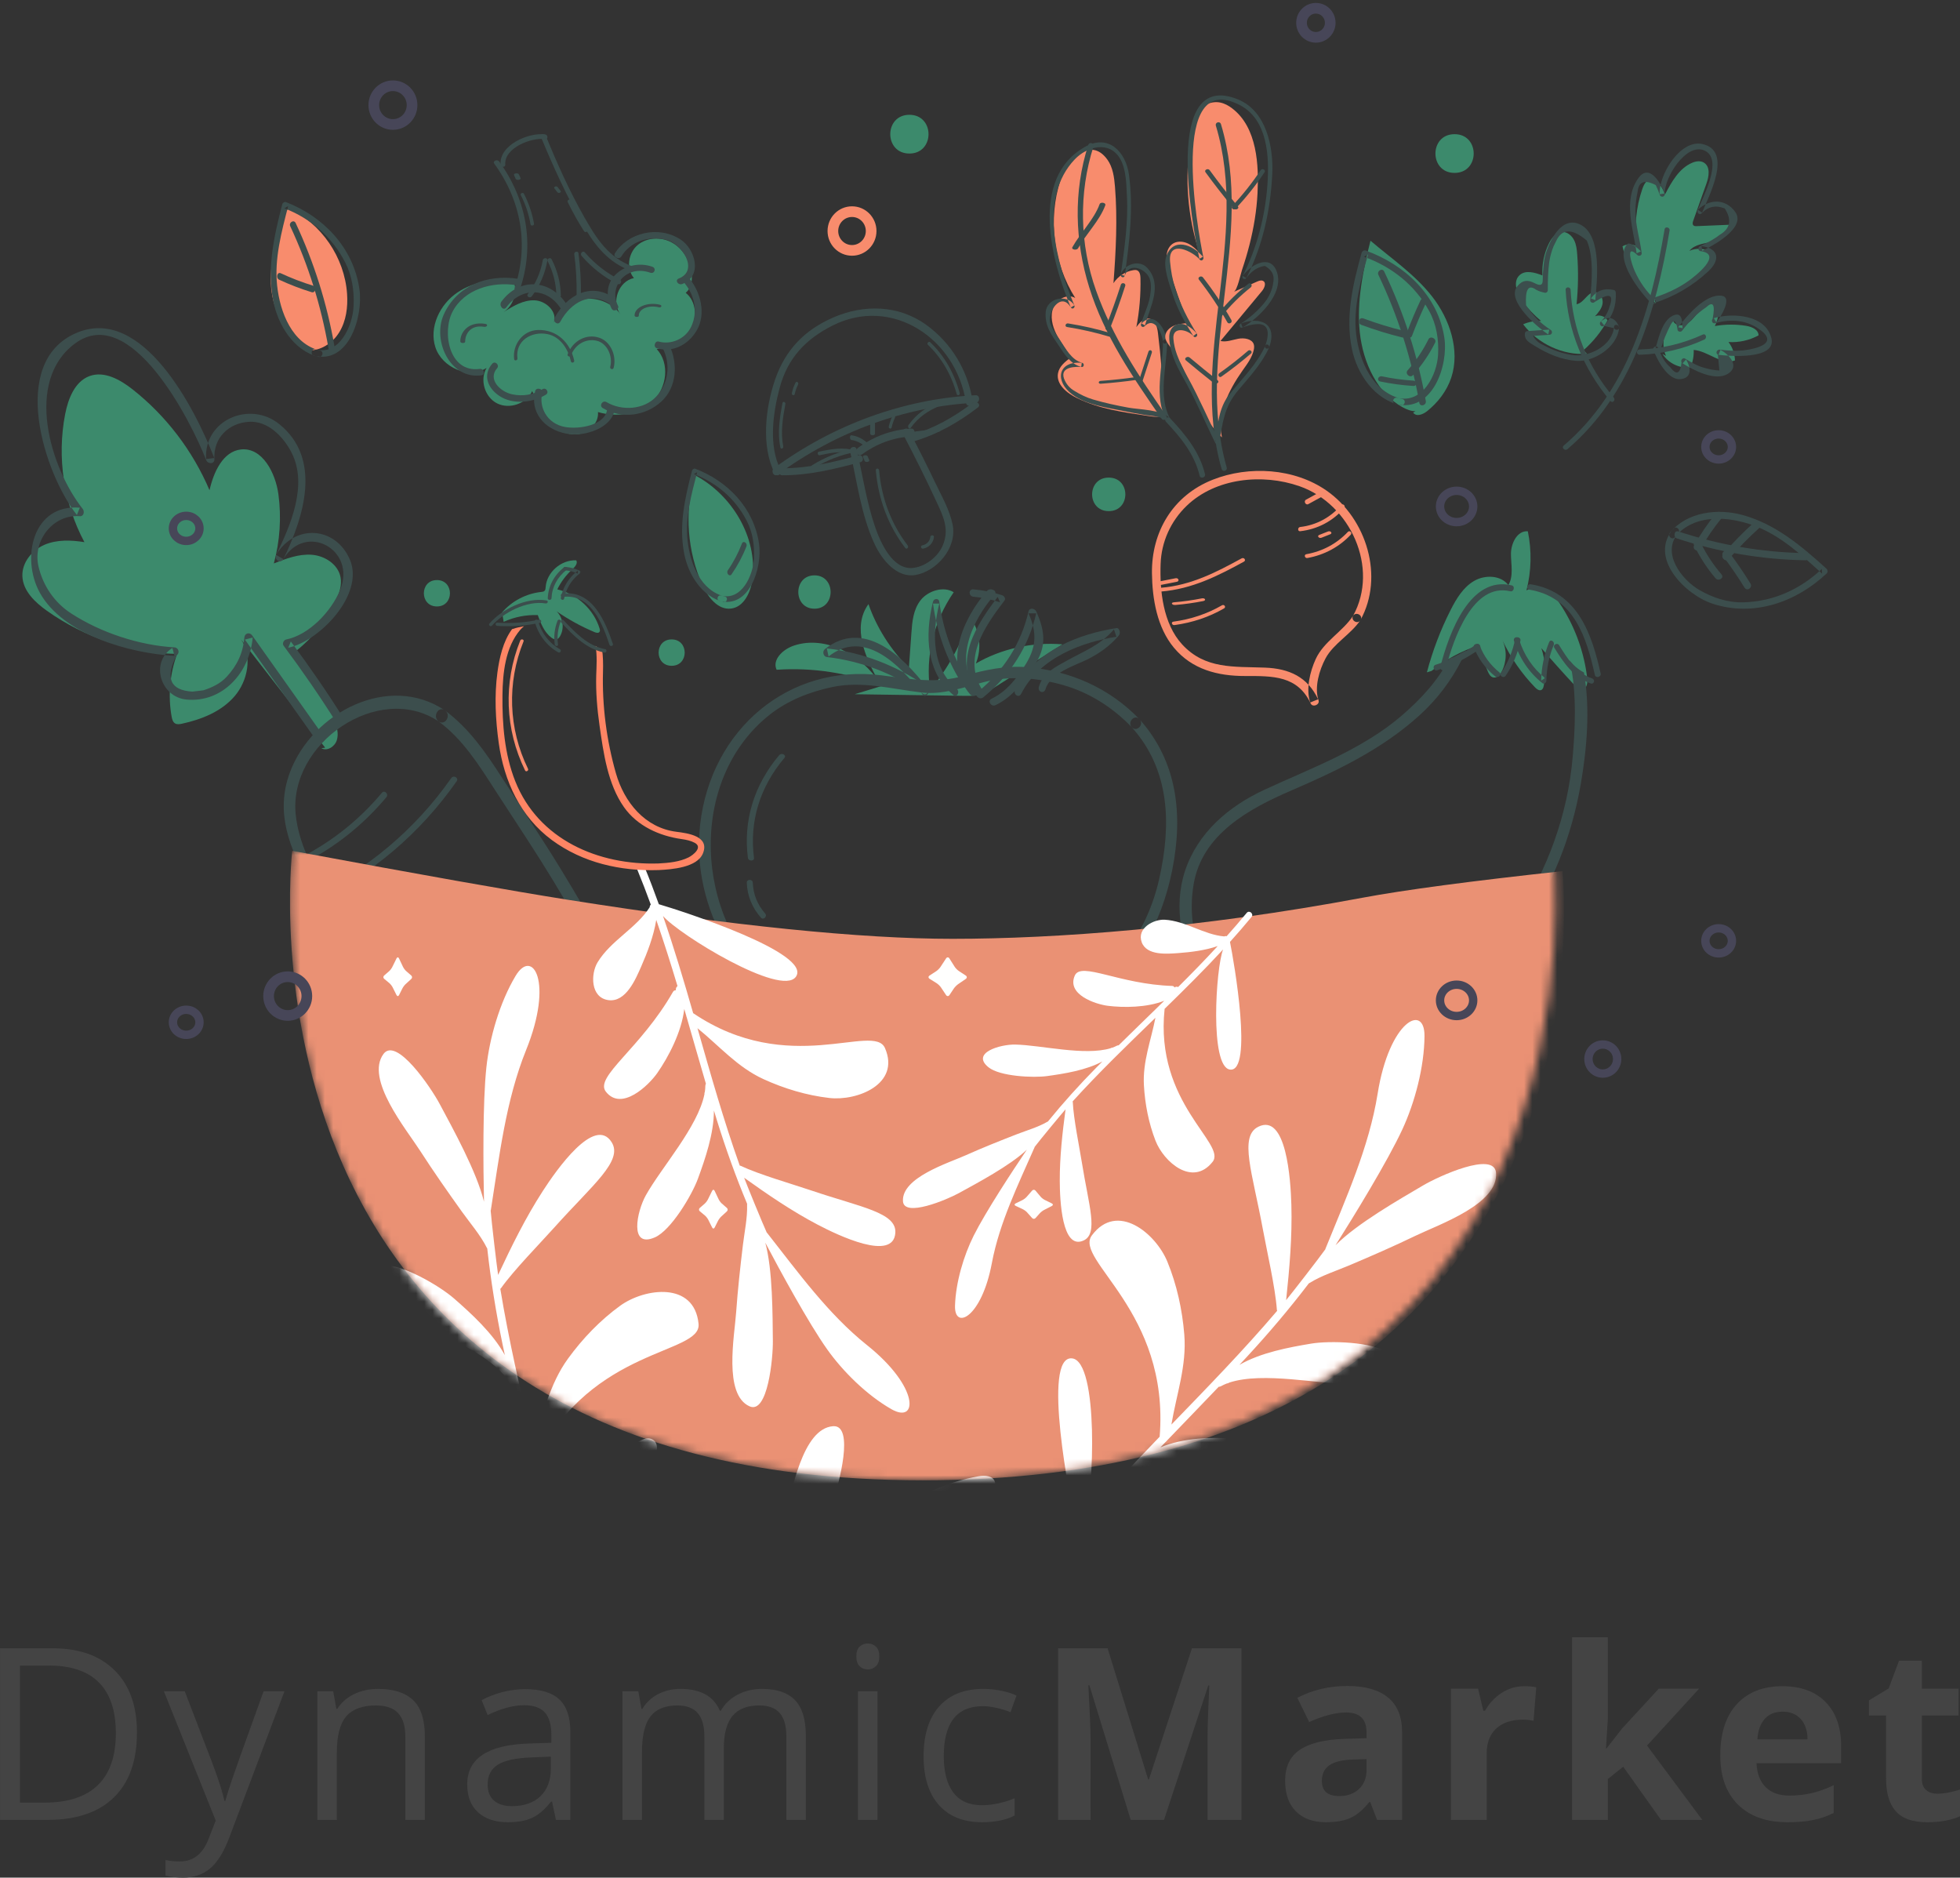 <?xml version="1.0" encoding="UTF-8"?>
<svg width="237px" height="227px" viewBox="0 0 237 227" version="1.1" xmlns="http://www.w3.org/2000/svg" xmlns:xlink="http://www.w3.org/1999/xlink">
    <rect x="0" y="0" width="237" height="227" fill="#333333" stroke="none"/>
    <!-- Generator: sketchtool 64 (101010) - https://sketch.com -->
    <title>12CA8F67-3177-4E4C-8358-FA1BDD221AE4</title>
    <desc>Created with sketchtool.</desc>
    <defs>
        <path d="M153.02,0 L0.546,0 C0.546,0 -8.434,76.104 76.783,76.104 C162,76.104 153.02,0 153.02,0" id="path-1"></path>
    </defs>
    <g id="MVP" stroke="none" stroke-width="1" fill="none" fill-rule="evenodd">
        <g id="Splash" transform="translate(-73, -220)">
            <g id="Logo" transform="translate(65, 221)">
                <g id="Group-19">
                    <g id="Group-14">
                        <path d="M111.808,128.053 C111.139,127.38 109.925,127.032 109.009,126.756 C108.463,126.59 106.909,126.124 106.535,126.825 C105.472,128.823 110.917,128.502 111.817,128.776 C112.182,128.888 112.337,128.365 111.974,128.254 C111.266,128.038 110.436,128.067 109.7,128.011 C109.085,127.964 107.139,127.992 107.027,127.211 C106.957,126.717 108.994,127.32 109.217,127.392 C109.915,127.616 110.874,127.919 111.387,128.435 C111.645,128.696 112.065,128.312 111.808,128.053" id="Fill-6" fill="#716352"></path>
                        <path d="M103.993,126.082 C103.759,125.92 103.604,125.708 103.592,125.486 C103.577,125.211 102.914,125.21 102.929,125.486 C102.947,125.823 103.168,126.137 103.524,126.384 C103.816,126.585 104.284,126.283 103.993,126.082" id="Fill-11" fill="#716352"></path>
                        <path d="M183.118,126.518 C183.262,126.671 183.423,126.744 183.589,126.696 C183.905,126.61 184.009,127.506 183.69,127.594 C183.389,127.678 183.105,127.563 182.843,127.282 C182.564,126.985 182.84,126.22 183.118,126.518" id="Fill-46" fill="#006A55"></path>
                        <g id="Group-10" transform="translate(134.154, 10.538)">
                            <g id="Group-6" transform="translate(0.277, 5.674)">
                                <path d="M14.276,31.716 C14.171,28.818 13.942,25.925 13.588,23.048 C13.504,22.364 13.306,21.545 12.661,21.347 C11.996,21.141 11.375,21.757 10.976,22.338 C11.35,20.392 11.516,18.404 11.471,16.421 C11.462,16.055 11.398,15.612 11.067,15.471 C10.925,15.411 10.765,15.425 10.614,15.449 C9.646,15.603 8.751,16.189 8.208,17.024 C8.504,13.144 8.706,9.241 8.391,5.363 C8.298,4.216 8.138,3.016 7.473,2.088 C5.354,-0.863 2.532,2.306 1.798,4.567 C0.273,9.266 0.949,14.662 3.586,18.814 C2.644,18.259 1.35,18.942 0.938,19.972 C0.527,21.002 0.804,22.195 1.303,23.183 C1.802,24.172 2.51,25.036 3.032,26.012 C2.369,26.507 1.656,27.081 1.501,27.905 C1.245,29.255 2.584,30.326 3.799,30.916 C6.58,32.266 9.401,32.623 12.409,33.077 C13.095,33.18 13.825,33.278 14.458,32.989" id="Fill-5" fill="#F88C6D"></path>
                                <path d="M14.204,24.075 C14.175,27.228 13.057,30.743 14.621,33.651 C14.751,33.548 14.88,33.446 15.01,33.344 C13.997,32.293 11.344,32.315 10.011,32.071 C8.584,31.808 7.161,31.504 5.767,31.093 C4.959,30.856 4.214,30.495 3.496,30.053 C2.906,29.714 2.485,29.221 2.234,28.574 C1.684,27.055 3.765,27.107 4.373,27.159 C4.657,27.184 4.703,26.735 4.439,26.662 C3.125,26.301 2.452,24.963 1.735,23.895 C1.308,23.26 0.89,22.696 0.608,21.969 C0.094,20.641 1.835,17.921 3.052,19.959 C3.223,20.245 3.603,19.996 3.479,19.704 C1.28,14.499 -0.874,6.685 3.521,2.06 C5.02,0.484 7.701,-0.247 9.004,1.968 C9.759,3.252 9.759,5.086 9.836,6.517 C10.007,9.683 9.527,12.873 9.091,15.996 C9.047,16.312 9.467,16.449 9.568,16.131 C10.088,14.497 11.837,15.219 12.428,16.169 C12.855,16.854 12.758,17.857 12.629,18.605 C12.428,19.767 11.853,20.866 11.535,21.998 C11.466,22.245 11.774,22.42 11.949,22.244 C13.233,20.956 14.072,23.122 14.212,24.142 C14.257,24.464 14.734,24.327 14.69,24.008 C14.487,22.543 13.172,20.309 11.599,21.886 C11.737,21.968 11.875,22.05 12.012,22.132 C12.648,19.87 14.185,17.238 12.295,15.176 C11.318,14.11 9.491,14.739 9.091,15.996 C9.25,16.041 9.409,16.086 9.568,16.131 C10.136,12.068 10.643,8.011 10.083,3.916 C9.704,1.152 7.632,-1.038 4.813,0.518 C-1.941,4.245 0.658,14.291 3.052,19.959 C3.195,19.874 3.337,19.789 3.479,19.704 C2.634,18.288 0.123,18.795 0.01,20.556 C-0.097,22.222 0.701,23.248 1.588,24.569 C2.309,25.642 3.009,26.793 4.307,27.15 C4.329,26.985 4.352,26.819 4.373,26.653 C1.433,26.401 1.086,28.916 3.247,30.491 C4.941,31.726 7.307,32.057 9.295,32.449 C10.224,32.633 11.156,32.821 12.091,32.968 C12.846,33.087 14.087,33.108 14.66,33.702 C14.86,33.91 15.183,33.645 15.048,33.395 C13.564,30.636 14.671,27.078 14.698,24.075 C14.702,23.748 14.207,23.749 14.204,24.075" id="Fill-40" fill="#3C4E4D"></path>
                                <path d="M5.155,0.317 C3.354,5.94 3.527,11.901 5.273,17.515 C7.112,23.431 10.558,28.408 14.026,33.408 C14.27,33.76 14.842,33.423 14.595,33.067 C11.237,28.226 8.101,23.53 6.098,17.902 C4.114,12.329 3.988,6.127 5.792,0.496 C5.925,0.081 5.287,-0.095 5.155,0.317" id="Fill-41" fill="#3C4E4D"></path>
                            </g>
                            <path d="M19.538,1.361 C18.442,2.435 18.047,3.954 17.808,5.411 C17.066,9.946 17.433,14.633 18.875,19.024 C18.482,18.603 18.065,18.185 17.534,17.922 C17.004,17.66 16.332,17.577 15.802,17.841 C15.26,18.111 14.969,18.693 14.923,19.259 C14.877,19.825 15.039,20.386 15.205,20.932 C15.879,23.155 16.647,25.354 17.506,27.522 C16.892,27.569 16.259,27.62 15.71,27.878 C15.16,28.135 14.707,28.652 14.746,29.219 C14.776,29.652 15.073,30.022 15.339,30.38 C17.885,33.805 18.452,38.371 21.601,41.339 C20.994,38.524 22.389,35.671 24.088,33.265 C24.647,32.475 25.256,31.677 25.452,30.752 C25.5,30.522 25.521,30.278 25.439,30.056 C25.202,29.422 24.281,29.282 23.568,29.417 C22.854,29.552 22.131,29.851 21.426,29.686 C23.099,27.673 24.772,25.661 26.444,23.648 C26.763,23.264 27.013,22.59 26.529,22.404 C26.306,22.319 26.055,22.417 25.837,22.512 C24.906,22.923 23.974,23.334 23.042,23.744 C23.455,23.563 23.874,21.552 24.018,21.126 C24.36,20.117 24.667,19.098 24.928,18.07 C25.448,16.023 25.798,13.935 25.903,11.833 C26.069,8.508 25.891,3.881 22.831,1.559 C22.406,1.236 21.921,0.963 21.381,0.856 C20.345,0.651 19.193,1.155 18.709,2.024" id="Fill-4" fill="#F88C6D"></path>
                            <path d="M38.354,63.42 C41.242,58.189 39.102,51.176 34.279,47.796 C30.373,45.059 24.875,44.725 20.483,46.461 C15.632,48.379 13.074,52.799 13.138,57.773 C13.177,60.849 13.747,64.319 15.802,66.778 C17.989,69.394 21.075,70.197 24.423,70.191 C27.773,70.185 30.74,70.138 32.332,73.512 C32.578,74.033 33.464,73.661 33.281,73.124 C32.751,71.567 33.375,69.466 34.128,68.059 C35.092,66.258 37.21,65.147 38.354,63.42 C38.717,62.872 37.818,62.367 37.457,62.912 C36.179,64.841 33.913,66.018 32.938,68.144 C32.248,69.651 31.729,71.773 32.28,73.391 C32.596,73.262 32.912,73.133 33.229,73.003 C31.957,70.31 29.752,69.289 26.801,69.176 C23.039,69.032 19.571,69.388 16.795,66.376 C14.472,63.853 14.074,59.864 14.186,56.638 C14.278,53.979 15.398,51.479 17.34,49.61 C20.841,46.241 26.494,45.68 30.977,47.243 C37.151,49.396 40.647,57.134 37.457,62.912 C37.141,63.484 38.037,63.993 38.354,63.42" id="Fill-29" fill="#F88C6D"></path>
                            <path d="M14.29,59.165 C14.91,59.043 15.531,58.921 16.151,58.799 C16.502,58.73 16.353,58.3 16.002,58.369 C15.381,58.491 14.761,58.613 14.141,58.735 C13.789,58.804 13.938,59.234 14.29,59.165" id="Fill-30" fill="#F88C6D"></path>
                            <path d="M14.209,59.981 C18.007,59.678 21.157,58.061 24.261,56.364 C24.56,56.201 24.28,55.804 23.978,55.969 C20.975,57.61 17.892,59.229 14.209,59.524 C13.852,59.552 13.849,60.01 14.209,59.981" id="Fill-31" fill="#F88C6D"></path>
                            <path d="M15.974,61.601 C17.132,61.503 18.251,61.346 19.34,61.129 C19.74,61.049 19.566,60.725 19.16,60.806 C18.071,61.024 16.952,61.181 15.793,61.279 C15.363,61.315 15.546,61.637 15.974,61.601" id="Fill-32" fill="#F88C6D"></path>
                            <path d="M15.871,64.032 C18.047,63.736 20.05,63.06 21.863,62.013 C22.133,61.856 21.877,61.484 21.603,61.642 C19.825,62.669 17.867,63.328 15.734,63.618 C15.407,63.663 15.547,64.076 15.871,64.032" id="Fill-33" fill="#F88C6D"></path>
                            <path d="M32.045,49.41 C32.661,49.073 33.276,48.734 33.892,48.396 C34.213,48.22 33.932,47.683 33.612,47.859 C32.996,48.197 32.38,48.534 31.765,48.873 C31.443,49.049 31.724,49.586 32.045,49.41" id="Fill-35" fill="#F88C6D"></path>
                            <path d="M31.059,52.686 C33.141,52.448 34.989,51.49 36.379,49.889 C36.592,49.644 36.238,49.28 36.024,49.528 C34.727,51.022 33.01,51.952 31.059,52.175 C30.74,52.211 30.737,52.722 31.059,52.686" id="Fill-36" fill="#F88C6D"></path>
                            <path d="M33.64,53.472 C33.994,53.332 34.349,53.191 34.703,53.051 C35.011,52.929 34.736,52.592 34.428,52.714 C34.073,52.854 33.719,52.994 33.365,53.135 C33.057,53.257 33.332,53.594 33.64,53.472" id="Fill-37" fill="#F88C6D"></path>
                            <path d="M31.936,55.925 C33.985,55.556 35.792,54.582 37.182,53.101 C37.396,52.873 37.044,52.534 36.829,52.764 C35.488,54.192 33.778,55.11 31.804,55.465 C31.487,55.523 31.621,55.982 31.936,55.925" id="Fill-38" fill="#F88C6D"></path>
                            <path d="M14.834,39.459 C16.658,41.385 18.297,43.414 18.904,45.975 C18.998,46.374 19.651,46.205 19.557,45.806 C18.928,43.145 17.209,41.011 15.313,39.01 C15.022,38.704 14.544,39.154 14.834,39.459" id="Fill-39" fill="#3C4E4D"></path>
                            <path d="M8.056,28.193 C8.731,26.487 9.348,24.763 9.908,23.019 C10.012,22.695 9.485,22.557 9.381,22.88 C8.821,24.624 8.204,26.348 7.529,28.054 C7.404,28.37 7.933,28.506 8.056,28.193" id="Fill-42" fill="#3C4E4D"></path>
                            <path d="M2.868,27.997 C4.615,28.274 6.326,28.663 8.009,29.168 C8.315,29.26 8.445,28.826 8.142,28.735 C6.459,28.231 4.747,27.841 3,27.564 C2.686,27.514 2.552,27.947 2.868,27.997" id="Fill-43" fill="#3C4E4D"></path>
                            <path d="M4.204,18.477 C5.201,16.705 6.817,15.136 7.498,13.277 C7.611,12.968 6.924,12.837 6.811,13.145 C6.132,15 4.513,16.577 3.517,18.346 C3.351,18.643 4.039,18.771 4.204,18.477" id="Fill-44" fill="#3C4E4D"></path>
                            <path d="M11.951,34.681 C12.341,33.492 12.73,32.303 13.12,31.114 C13.222,30.803 12.815,30.669 12.714,30.975 C12.325,32.165 11.935,33.354 11.545,34.543 C11.443,34.854 11.85,34.988 11.951,34.681" id="Fill-46" fill="#3C4E4D"></path>
                            <path d="M6.939,34.854 C8.422,34.747 9.893,34.59 11.354,34.379 C11.661,34.335 11.53,34.004 11.225,34.048 C9.806,34.253 8.379,34.407 6.939,34.511 C6.63,34.533 6.628,34.876 6.939,34.854" id="Fill-47" fill="#3C4E4D"></path>
                            <path d="M22.176,44.972 C18.275,31.29 25.592,17.147 21.485,3.48 C21.359,3.062 20.742,3.241 20.868,3.662 C24.971,17.315 17.655,31.46 21.56,45.153 C21.68,45.573 22.297,45.394 22.176,44.972" id="Fill-48" fill="#3C4E4D"></path>
                            <path d="M26.852,30.243 C25.815,32.532 24.023,34.243 22.484,36.174 C21.169,37.823 21.137,39.831 20.775,41.827 C20.929,41.807 21.083,41.786 21.238,41.766 C19.975,39.217 18.858,36.596 17.483,34.105 C16.983,33.198 16.525,32.323 16.165,31.342 C15.938,30.725 15.79,30.086 15.732,29.43 C15.591,27.846 17.531,28.314 18.18,29.141 C18.361,29.371 18.731,29.072 18.578,28.829 C17.485,27.093 16.571,25.308 15.951,23.34 C15.619,22.287 15.423,21.181 15.328,20.082 C15.089,17.317 18.122,18.88 18.939,19.867 C19.115,20.079 19.411,19.848 19.362,19.617 C18.612,16.038 15.208,-3.208 23.725,1.147 C27.148,2.897 27.343,7.426 27.102,10.78 C26.825,14.622 25.847,18.393 24.114,21.821 C23.963,22.121 24.362,22.345 24.552,22.08 C25.088,21.331 25.854,20.729 26.789,20.611 C27.593,21.057 27.941,21.664 27.832,22.433 C27.776,23.061 27.597,23.651 27.294,24.202 C26.725,25.386 24.973,26.941 23.852,27.599 C23.609,27.741 23.773,28.172 24.047,28.068 C24.651,27.841 25.165,27.688 25.825,27.645 C27.71,27.524 27.092,29.57 26.826,30.305 C26.713,30.617 27.203,30.75 27.314,30.442 C28.333,27.632 26.317,26.668 23.912,27.573 C23.978,27.73 24.042,27.886 24.108,28.043 C26.014,26.924 29.061,24.054 28.283,21.459 C27.572,19.086 25.137,20.393 24.114,21.821 C24.26,21.908 24.406,21.994 24.552,22.08 C26.524,18.177 27.462,13.916 27.684,9.551 C27.854,6.214 26.96,1.851 23.502,0.464 C14.395,-3.191 18.053,15.834 18.874,19.754 C19.015,19.67 19.156,19.587 19.298,19.504 C18.074,18.028 15.67,17.112 14.865,19.468 C14.436,20.725 15.258,22.829 15.629,24.004 C16.2,25.815 17.137,27.494 18.141,29.089 C18.274,28.985 18.406,28.881 18.538,28.778 C17.991,28.081 16.856,27.249 15.939,27.794 C14.949,28.383 15.21,29.729 15.426,30.663 C15.78,32.19 16.596,33.549 17.342,34.9 C18.616,37.209 19.629,39.662 20.8,42.026 C20.895,42.217 21.224,42.181 21.263,41.964 C21.705,39.525 21.859,37.702 23.514,35.712 C24.906,34.039 26.376,32.518 27.289,30.503 C27.424,30.204 26.988,29.942 26.852,30.243" id="Fill-49" fill="#3C4E4D"></path>
                            <path d="M21.597,26.661 C22.635,25.375 23.797,24.217 25.085,23.205 C25.343,23.002 25.09,22.542 24.828,22.748 C23.505,23.789 22.305,24.964 21.238,26.286 C21.028,26.546 21.385,26.922 21.597,26.661" id="Fill-50" fill="#3C4E4D"></path>
                            <path d="M18.816,22.266 C20.099,23.91 21.244,25.628 22.256,27.427 C22.426,27.729 22.916,27.462 22.746,27.161 C21.735,25.362 20.589,23.643 19.306,22 C19.093,21.728 18.601,21.991 18.816,22.266" id="Fill-51" fill="#3C4E4D"></path>
                            <path d="M23.238,13.698 C24.548,12.306 25.724,10.834 26.761,9.275 C26.939,9.007 26.463,8.765 26.285,9.033 C25.272,10.556 24.129,11.998 22.849,13.359 C22.625,13.596 23.013,13.938 23.238,13.698" id="Fill-52" fill="#3C4E4D"></path>
                            <path d="M19.612,9.282 C20.699,10.775 21.839,12.238 23.031,13.671 C23.246,13.929 23.749,13.682 23.532,13.421 C22.34,11.988 21.2,10.526 20.113,9.033 C19.916,8.763 19.414,9.011 19.612,9.282" id="Fill-53" fill="#3C4E4D"></path>
                            <path d="M21.53,33.999 C22.77,33.12 23.965,32.188 25.113,31.202 C25.351,30.997 25,30.662 24.763,30.865 C23.646,31.825 22.487,32.733 21.28,33.589 C21.027,33.768 21.273,34.181 21.53,33.999" id="Fill-54" fill="#3C4E4D"></path>
                            <path d="M17.239,32.026 C18.345,32.957 19.473,33.875 20.619,34.78 C20.906,35.006 21.37,34.67 21.084,34.444 C19.938,33.539 18.811,32.622 17.704,31.691 C17.428,31.458 16.964,31.796 17.239,32.026" id="Fill-55" fill="#3C4E4D"></path>
                            <path d="M7.912,50.256 C10.591,50.256 10.591,46.203 7.912,46.203 C5.233,46.203 5.233,50.256 7.912,50.256" id="Fill-369" fill="#3C8A6C"></path>
                        </g>
                        <path d="M114.622,81.93 C110.659,80.354 106.242,79.674 101.908,79.973 C101.345,78.786 102.629,77.509 103.995,77.052 C107.895,75.748 112.276,78.275 114.297,81.49 C112.633,78.505 110.992,74.845 113.013,72.035 C114,74.874 115.678,77.525 117.901,79.757 C118.003,78.347 118.103,76.937 118.205,75.527 C118.302,74.161 118.427,72.724 119.297,71.59 C120.166,70.456 122.055,69.808 123.322,70.6 C120.895,74.118 119.871,78.37 120.465,82.454 C122.66,79.777 124.3,76.748 125.28,73.561 C126.483,75.217 126.756,77.371 125.997,79.219 C129.054,77.434 132.814,76.599 136.467,76.897 C133.731,78.632 130.995,80.367 128.259,82.102 C127.731,82.437 127.192,82.776 126.574,82.954 C125.911,83.144 125.198,83.135 124.501,83.125 C120.116,83.06 115.732,82.995 111.347,82.93" id="Fill-28" fill="#3C8A6C"></path>
                        <path d="M145.789,85.959 C142.125,82.143 137.314,80.059 132.159,79.66 C129.595,79.461 127.118,79.977 124.663,80.682 C121.147,81.69 118.144,81.096 114.597,80.647 C103.404,79.226 93.975,87.148 92.661,98.676 C91.51,108.78 97.492,119.054 106.581,122.761 C116.684,126.882 130.146,125.894 139.563,120.174 C145.212,116.742 148.476,110.613 149.759,104.116 C151.075,97.45 150.347,91.055 145.789,85.959 C145.208,85.311 144.277,86.28 144.855,86.926 C149.476,92.092 149.651,98.64 148.174,105.233 C146.727,111.688 142.896,116.907 137.233,119.944 C131.957,122.772 125.578,123.673 119.714,123.779 C113.29,123.896 106.566,122.329 101.484,118.095 C91.948,110.15 91.075,93.346 101.035,85.435 C103.248,83.676 105.903,82.646 108.612,82.067 C112.223,81.296 115.822,82.296 119.409,82.718 C122.011,83.024 124.469,82.107 126.952,81.47 C130.139,80.652 133.481,80.942 136.615,81.841 C139.747,82.737 142.576,84.552 144.855,86.926 C145.455,87.552 146.39,86.585 145.789,85.959" id="Fill-111" fill="#3C4E4D"></path>
                        <g id="Group" transform="translate(150.345, 63.225)">
                            <path d="M30.193,17.062 C30.88,14.455 31.845,11.918 33.067,9.51 C33.753,8.158 34.575,6.788 35.89,6.015 C37.204,5.242 39.134,5.298 40.042,6.514 C40.697,5.412 40.359,4.028 40.357,2.75 C40.356,1.471 41.106,-0.094 42.396,0.004 C42.885,2.36 42.829,4.824 42.233,7.156 C42.991,6.663 44.037,6.795 44.808,7.268 C45.579,7.741 46.126,8.496 46.6,9.261 C48.197,11.832 49.22,14.75 49.578,17.746 C49.643,18.292 49.553,19.027 49.006,19.123 C48.634,19.189 48.308,18.891 48.052,18.616 C46.684,17.149 45.346,15.654 44.038,14.135 C44.511,15.589 44.612,17.162 44.326,18.664 C44.287,18.869 44.221,19.099 44.031,19.19 C43.77,19.315 43.48,19.095 43.28,18.888 C41.657,17.214 40.315,15.275 39.324,13.175 C39.889,14.37 39.85,15.827 39.222,16.992 C39.014,17.378 38.634,17.777 38.204,17.675 C37.852,17.592 37.669,17.218 37.533,16.886 C37.12,15.876 36.706,14.867 36.293,13.857 C34.283,14.519 32.399,15.551 30.765,16.884" id="Fill-23" fill="#3C8A6C"></path>
                            <path d="M47.446,15.619 C48.405,19.55 48.067,24.397 47.822,27.283 C47.232,34.222 44.795,40.928 40.962,46.721 C40.813,46.938 40.663,47.156 40.513,47.373 C33.339,57.322 19.661,63.29 8.103,56.914 C3.007,54.102 1.055,48.236 1.983,42.702 C3.004,36.612 8.709,33.535 13.844,31.324 C19.367,28.946 24.792,26.337 29.286,22.267 C31.409,20.345 33.155,18.057 34.429,15.496 C34.607,15.136 34.775,14.776 34.938,14.42 C34.462,14.674 33.98,14.925 33.497,15.178 C33.298,15.283 33.103,15.342 32.914,15.369 C31.544,18.046 29.46,20.299 27.182,22.261 C22.345,26.425 16.268,28.606 10.561,31.248 C6.216,33.259 2.475,36.443 0.94,41.083 C-0.476,45.364 0.456,50.597 3.02,54.244 C5.738,58.109 10.413,59.861 14.903,60.578 C25.641,62.293 35.578,56.601 41.722,48.08 C45.362,42.809 47.7,36.894 48.795,30.591 C49.51,26.483 49.974,21.514 49.184,17.075 C48.494,16.715 47.925,16.219 47.446,15.619" id="Fill-217" fill="#3C4E4D"></path>
                            <path d="M40.457,6.547 C35.431,5.348 32.902,12.213 31.824,16.365 C31.704,16.825 32.366,17.02 32.485,16.562 C33.432,12.915 35.775,6.185 40.274,7.259 C40.705,7.362 40.888,6.651 40.457,6.547" id="Fill-218" fill="#3C4E4D"></path>
                            <path d="M31.441,16.804 C33.273,16.225 34.967,15.386 36.508,14.276 C36.872,14.014 36.515,13.419 36.146,13.686 C34.654,14.761 33.027,15.584 31.249,16.144 C30.813,16.283 31,16.943 31.441,16.804" id="Fill-219" fill="#3C4E4D"></path>
                            <path d="M42.582,7.066 C48.062,7.968 49.51,12.972 50.506,17.381 C50.602,17.807 51.301,17.626 51.204,17.202 C50.154,12.547 48.503,7.358 42.775,6.415 C42.318,6.34 42.123,6.991 42.582,7.066" id="Fill-221" fill="#3C4E4D"></path>
                            <path d="M35.872,14.017 C36.374,15.367 37.237,16.558 38.436,17.533 C38.789,17.82 39.324,17.363 38.969,17.074 C37.864,16.174 37.064,15.092 36.599,13.844 C36.452,13.448 35.723,13.617 35.872,14.017" id="Fill-222" fill="#3C4E4D"></path>
                            <path d="M39.716,17.476 C40.597,16.176 41.195,14.754 41.504,13.224 C41.587,12.815 40.947,12.642 40.864,13.052 C40.566,14.529 39.994,15.892 39.142,17.148 C38.905,17.498 39.48,17.822 39.716,17.476" id="Fill-223" fill="#3C4E4D"></path>
                            <path d="M40.723,13.253 C41.379,15.355 42.553,17.099 44.166,18.37 C44.37,18.531 44.635,18.313 44.64,18.06 C44.672,16.555 44.96,15.133 45.521,13.768 C45.692,13.352 45.149,12.989 44.977,13.406 C44.369,14.887 44.044,16.427 44.01,18.06 C44.168,17.958 44.326,17.854 44.484,17.752 C43.014,16.593 41.929,14.978 41.331,13.063 C41.196,12.631 40.587,12.817 40.723,13.253" id="Fill-224" fill="#3C4E4D"></path>
                            <path d="M45.602,14.086 C46.664,15.806 47.924,17.698 50.002,18.405 C50.406,18.542 50.577,17.937 50.178,17.801 C48.287,17.158 47.137,15.328 46.175,13.77 C45.96,13.422 45.386,13.737 45.602,14.086" id="Fill-225" fill="#3C4E4D"></path>
                            <path d="M25.383,56.838 C29.988,55.311 34.011,52.757 37.281,49.242 C37.882,48.595 36.901,47.632 36.297,48.282 C33.186,51.625 29.396,54.075 25.013,55.529 C24.169,55.81 24.531,57.121 25.383,56.838" id="Fill-227" fill="#3C4E4D"></path>
                            <path d="M38.969,47.822 C39.463,47.312 39.956,46.803 40.45,46.293 C40.775,45.957 40.799,45.439 40.45,45.106 C40.12,44.791 39.529,44.769 39.203,45.106 C38.709,45.615 38.216,46.125 37.723,46.635 C37.397,46.971 37.372,47.489 37.723,47.822 C38.052,48.136 38.643,48.158 38.969,47.822" id="Fill-228" fill="#3C4E4D"></path>
                        </g>
                        <g id="Group-8" transform="translate(0, 30.442)">
                            <path d="M34.753,64.911 C33.998,59.438 33.243,53.966 32.487,48.494 C32.67,50.949 30.707,53.229 28.39,54.045 C26.072,54.861 23.524,54.484 21.209,53.746 C20.93,53.656 20.626,53.54 20.492,53.278 C20.352,53.003 20.447,52.666 20.553,52.372 C21.424,49.961 22.949,47.784 24.916,46.147 C20.12,43.249 16.229,38.872 13.883,33.739 C13.155,32.143 12.584,30.229 13.41,28.653 C14.184,27.18 16.015,26.502 17.638,26.7 C19.26,26.899 20.7,27.808 21.966,28.837 C22.134,23.542 24.195,18.294 27.681,14.277 C28.938,12.83 30.67,11.442 32.526,11.756 C34.404,12.073 35.535,13.979 36.245,15.757 C38.152,20.529 38.834,25.814 38.206,30.965 C39.722,29.319 41.963,27.709 43.967,28.6 C46.33,29.649 46.171,33.131 45.167,35.572 C44.098,38.165 42.505,40.546 40.515,42.518 C42.079,42.754 43.7,43.012 45.005,43.899 C46.309,44.786 47.203,46.495 46.659,48.011 C46.325,48.945 45.528,49.633 44.717,50.199 C42.588,51.684 40.118,52.658 37.572,53.02 C38.062,56.191 38.002,59.457 37.398,62.628 C37.245,63.43 37.028,64.279 36.426,64.832 C35.825,65.385 34.723,65.438 34.322,64.74" id="Fill-21" fill="#3C8A6C" transform="translate(29.912, 38.483) rotate(-30) translate(-29.912, -38.483) "></path>
                            <path d="M60.211,94.888 C64.997,95.134 69.588,94.128 73.896,91.915 C74.336,91.69 73.958,91.033 73.52,91.257 C69.33,93.409 64.872,94.361 60.218,94.121 C59.729,94.096 59.725,94.863 60.211,94.888" id="Fill-83" fill="#3C4E4D" transform="translate(66.97, 93.068) rotate(-30) translate(-66.97, -93.068) "></path>
                            <path d="M64.948,99.254 C65.762,99.302 66.568,99.203 67.353,98.964 C67.822,98.821 67.63,98.082 67.158,98.226 C66.433,98.448 65.707,98.532 64.955,98.487 C64.467,98.458 64.464,99.225 64.948,99.254" id="Fill-84" fill="#3C4E4D" transform="translate(66.105, 98.737) rotate(-30) translate(-66.105, -98.737) "></path>
                            <path d="M67.376,98.047 C71.767,98.496 75.991,97.664 79.949,95.601 C80.387,95.373 80.01,94.715 79.573,94.943 C75.73,96.944 71.641,97.716 67.383,97.281 C66.898,97.23 66.896,97.998 67.376,98.047" id="Fill-85" fill="#3C4E4D" transform="translate(73.581, 96.53) rotate(-30) translate(-73.581, -96.53) "></path>
                            <path d="M72.245,103.265 C73.542,103.327 74.791,102.985 75.894,102.269 C76.308,102.001 75.934,101.342 75.518,101.611 C74.518,102.259 73.427,102.554 72.252,102.499 C71.763,102.475 71.759,103.242 72.245,103.265" id="Fill-86" fill="#3C4E4D" transform="translate(73.978, 102.41) rotate(-30) translate(-73.978, -102.41) "></path>
                            <path d="M76.629,56.375 C73.046,49.052 62.642,48.564 56.68,53.474 C52.651,56.79 52.021,61.415 51.97,66.375 C51.896,73.557 53.703,80.677 55.494,87.537 C57.159,93.913 58.962,100.26 61.481,106.34 C63.206,110.506 66.069,115.633 71.079,115.926 C76.609,116.251 77.227,107.408 77.87,103.728 C79.24,95.884 79.372,87.848 79.172,79.936 C79.061,75.57 78.754,71.218 78.541,66.859 C78.364,63.238 78.079,59.711 76.629,56.375 C76.238,55.477 74.924,56.27 75.312,57.161 C76.761,60.495 76.889,64.12 77.066,67.725 C77.233,71.134 77.459,74.537 77.59,77.948 C77.881,85.521 77.749,93.122 76.808,100.67 C76.423,103.758 75.892,106.934 75.104,109.954 C74.695,111.521 73.986,113.038 72.639,114.003 C70.864,115.273 68.499,113.741 67.196,112.594 C63.256,109.128 61.705,102.922 60.082,98.086 C57.96,91.768 56.302,85.184 54.928,78.648 C53.653,72.584 52.032,64.282 54.697,58.294 C58.236,50.339 71.48,49.329 75.312,57.161 C75.742,58.041 77.058,57.252 76.629,56.375" id="Fill-88" fill="#3C4E4D" transform="translate(65.607, 83.092) rotate(-30) translate(-65.607, -83.092) "></path>
                            <path d="M43.337,69.926 C47.633,70.132 51.787,69.5 55.861,68.018 C56.32,67.85 56.13,67.111 55.666,67.28 C51.662,68.737 47.566,69.362 43.344,69.159 C42.856,69.135 42.851,69.902 43.337,69.926" id="Fill-89" fill="#3C4E4D" transform="translate(49.55, 68.61) rotate(-30) translate(-49.55, -68.61) "></path>
                            <path d="M43.336,72.389 C50.993,73.027 58.55,71.652 65.588,68.379 C66.034,68.171 65.654,67.515 65.211,67.721 C58.3,70.934 50.857,72.248 43.343,71.623 C42.855,71.582 42.853,72.349 43.336,72.389" id="Fill-90" fill="#3C4E4D" transform="translate(54.382, 70.111) rotate(-30) translate(-54.382, -70.111) "></path>
                            <path d="M48.792,83.908 C52.701,84.318 56.498,83.763 60.166,82.245 C60.616,82.059 60.427,81.319 59.971,81.507 C56.369,82.999 52.639,83.544 48.799,83.142 C48.314,83.09 48.312,83.857 48.792,83.908" id="Fill-92" fill="#3C4E4D" transform="translate(54.428, 82.758) rotate(-30) translate(-54.428, -82.758) "></path>
                            <path d="M56.439,85.4 C57.448,85.351 58.402,85.098 59.315,84.646 C59.757,84.426 59.379,83.769 58.938,83.987 C58.15,84.378 57.317,84.59 56.446,84.633 C55.959,84.658 55.949,85.424 56.439,85.4" id="Fill-93" fill="#3C4E4D" transform="translate(57.794, 84.672) rotate(-30) translate(-57.794, -84.672) "></path>
                            <path d="M55.841,85.648 C61.265,85.998 66.502,84.791 71.297,82.105 C71.729,81.864 71.352,81.205 70.921,81.446 C66.236,84.07 61.143,85.223 55.848,84.881 C55.36,84.85 55.357,85.616 55.841,85.648" id="Fill-94" fill="#3C4E4D" transform="translate(63.484, 83.551) rotate(-30) translate(-63.484, -83.551) "></path>
                            <path d="M69.424,84.459 C70.471,84.378 71.46,84.122 72.426,83.694 C72.877,83.495 72.496,82.838 72.05,83.036 C71.214,83.406 70.336,83.622 69.431,83.692 C68.945,83.73 68.936,84.496 69.424,84.459" id="Fill-95" fill="#3C4E4D" transform="translate(70.845, 83.73) rotate(-30) translate(-70.845, -83.73) "></path>
                            <path d="M33.383,62.969 C32.918,57.992 32.453,53.016 31.988,48.039 C31.94,47.529 31.352,47.354 31.048,47.79 C29.969,49.338 28.603,50.283 26.818,50.837 C25.739,51.171 24.631,51.074 23.56,50.844 C23.15,50.669 22.741,50.492 22.331,50.317 C20.091,48.838 20.27,47.251 22.867,45.558 C23.381,45.536 23.549,44.878 23.131,44.603 C19.56,42.257 16.312,38.621 14.359,34.796 C13.276,32.676 13.087,30.239 13.771,27.942 C14.709,24.789 18.528,23.326 21.143,25.143 C21.548,25.424 21.949,24.952 21.891,24.559 C20.971,18.27 23.475,7.647 31.07,6.772 C39.42,5.809 38.54,21.918 37.77,26.918 C37.689,27.447 38.405,27.868 38.691,27.304 C39.864,24.985 42.401,24.397 44.577,25.493 C46.621,26.521 47.255,29.108 47.168,31.216 C46.982,35.657 42.662,38.838 39.367,41.069 C38.824,41.437 39.291,42.273 39.87,41.946 C44.398,39.394 48.149,45.35 43.955,48.597 C41.707,50.338 37.949,51.43 35.303,50.528 C35.019,50.431 34.621,50.705 34.659,51.027 C35.106,54.81 35.403,58.603 35.551,62.416 C35.576,63.072 36.587,63.066 36.562,62.406 C36.414,58.594 36.117,54.801 35.67,51.018 C35.456,51.184 35.24,51.35 35.026,51.516 C38.588,52.732 46.234,50.593 46.8,46.039 C47.343,41.667 43.192,38.913 39.367,41.069 C39.534,41.362 39.703,41.654 39.87,41.946 C44.577,38.759 50.039,33.77 47.579,27.511 C45.935,23.33 39.976,22.537 37.822,26.796 C38.129,26.925 38.436,27.052 38.743,27.181 C39.705,20.929 40.494,6.744 31.83,5.746 C22.939,4.722 19.996,18.562 20.913,24.839 C21.163,24.644 21.413,24.45 21.662,24.255 C16.972,20.997 12.448,25.957 12.334,30.693 C12.192,36.577 18.156,42.561 22.612,45.491 C22.7,45.172 22.788,44.854 22.876,44.536 C19.64,44.673 18.661,48.961 21.223,50.784 C24.798,53.327 29.483,51.79 31.917,48.298 C31.603,48.215 31.29,48.132 30.977,48.048 C31.441,53.025 31.907,58.002 32.372,62.978 C32.432,63.626 33.445,63.624 33.383,62.969" id="Fill-96" fill="#3C4E4D" transform="translate(30.26, 34.577) rotate(-30) translate(-30.26, -34.577) "></path>
                        </g>
                        <path d="M171.15,112.731 C171.236,114.871 170.836,116.99 170.771,119.126 C170.761,119.548 169.992,119.51 170.006,119.093 C170.069,116.956 170.469,114.839 170.384,112.697 C170.366,112.277 171.132,112.315 171.15,112.731" id="Fill-43" fill="#006A55"></path>
                        <path d="M156.121,116.612 C155.882,114.899 155.642,113.185 155.403,111.471 C155.34,111.023 154.915,111.255 154.977,111.7 C155.216,113.414 155.456,115.128 155.696,116.841 C155.759,117.29 156.184,117.057 156.121,116.612" id="Fill-124" fill="#D2D2CC"></path>
                        <path d="M160.213,122.938 C160.386,120.295 160.624,117.658 160.753,115.013 C160.772,114.623 160.148,114.668 160.127,115.055 C160.001,117.657 159.767,120.251 159.597,122.849 C159.803,122.882 160.009,122.915 160.213,122.938" id="Fill-133" fill="#D2D2CC"></path>
                        <g id="Group-267" transform="translate(42.79, 101.863)">
                            <mask id="mask-2" fill="white">
                                <use xlink:href="#path-1"></use>
                            </mask>
                            <g id="Clip-261"></g>
                            <path d="M129.905,5.681 C110.262,9.361 92.825,10.638 80.369,10.638 C69.326,10.638 53.846,9.067 33.929,5.926 C27.258,4.873 16.13,2.898 0.546,0 C0.546,0 -8.434,76.104 76.783,76.104 C162,76.104 154.15,2.455 154.15,2.455 C143.071,3.653 134.989,4.729 129.905,5.681 Z" id="Fill-260" fill="#EA9174" mask="url(#mask-2)"></path>
                            <path d="M13.129,55.547 C16.665,57.768 23.365,60.086 26.203,63.449 C26.249,63.559 26.316,63.646 26.404,63.701 C26.559,63.906 26.706,64.125 26.837,64.358 C26.889,64.454 26.959,64.518 27.036,64.564 C27.698,67.534 28.386,70.502 29.057,73.472 C29.06,73.543 29.074,73.61 29.103,73.672 C29.171,73.974 29.239,74.278 29.308,74.581 C27.555,72.108 24.474,70.056 22.17,68.918 C20.411,68.051 15.659,66.763 15.145,70.076 C14.761,72.542 21.816,72.807 29.114,77.284 C29.27,77.38 29.423,77.346 29.539,77.277 C29.61,77.502 29.793,77.622 29.984,77.649 C30.631,80.64 31.237,83.643 31.757,86.658 C30.46,84.966 28.653,83.443 27.099,82.247 C25.658,81.139 23.079,79.077 21.238,80.462 C19.332,81.897 20.854,84.639 22.4,85.529 C25.281,87.189 28.954,86.972 31.805,88.531 C31.88,88.657 31.987,88.734 32.104,88.768 C32.36,90.398 32.59,92.034 32.782,93.677 C32.857,94.329 33.855,94.203 33.78,93.55 C33.575,91.795 33.326,90.044 33.044,88.298 C35.269,86.009 47.478,72.747 44.039,71.127 C41.07,69.731 33.396,83.526 32.772,86.673 C32.008,82.275 31.052,77.899 30.053,73.529 C36.845,59.929 50.044,60.913 49.679,57.188 C49.173,52.038 43.165,52.848 40.195,55.001 C37.776,56.755 35.645,58.978 33.884,61.403 C31.66,64.465 30.967,68.04 29.593,71.517 C28.173,65.344 26.729,59.176 25.707,52.957 C25.709,52.955 25.71,52.954 25.712,52.951 C25.721,52.943 25.729,52.937 25.738,52.928 C25.754,52.91 25.774,52.902 25.788,52.88 C27.339,50.69 30.543,47.429 32.294,45.474 C36.87,40.364 40.593,37.479 39.165,35.22 C37.113,31.976 32.49,38.582 30.846,41.126 C28.759,44.354 27.066,47.792 25.441,51.272 C25.278,50.206 24.641,44.817 24.54,43.492 C24.546,43.473 24.558,43.461 24.561,43.44 C25.596,36.89 26.371,30.151 28.83,24.074 C32.172,15.816 29.599,11.696 27.554,15.12 C25.64,18.323 24.405,22.608 24.022,26.185 C23.569,30.436 23.639,38.258 23.734,42.424 C22.849,38.77 19.957,33.57 18.379,30.609 C17.329,28.636 13.143,22.433 11.58,24.559 C9.339,27.6 14.323,33.641 16.012,36.266 C17.617,38.757 19.317,41.185 21.04,43.593 C22.053,45.012 23.291,46.428 24.08,47.999 C24.095,48.025 24.11,48.048 24.127,48.071 C24.554,51.928 25.177,55.787 25.981,59.675 C26.07,60.105 26.163,60.533 26.253,60.964 C24.799,58.308 22.177,55.93 20.123,54.131 C18.427,52.642 13.795,49.891 11.487,50.121 C7.846,50.486 11.075,54.257 13.129,55.547" id="Fill-262" fill="#FFFFFF" mask="url(#mask-2)"></path>
                            <path d="M133.094,60.744 C131.264,59.324 125.945,59.208 123.75,59.578 C121.095,60.022 117.665,60.654 115.078,62.146 C115.374,61.825 115.671,61.509 115.967,61.191 C118.638,58.305 121.139,55.349 123.475,52.289 C123.502,52.277 123.526,52.267 123.552,52.251 C125.022,51.333 126.792,50.783 128.375,50.112 C131.062,48.975 133.739,47.809 136.371,46.538 C139.14,45.199 146.442,42.698 146.108,38.917 C145.877,36.275 139.167,39.339 137.272,40.461 C134.421,42.147 129.318,45.042 126.698,47.687 C128.913,44.186 132.979,37.559 134.772,33.697 C136.28,30.448 137.435,26.14 137.458,22.394 C137.485,18.393 133.203,20.537 131.794,29.347 C130.758,35.829 127.961,41.983 125.481,48.112 C125.472,48.133 125.476,48.15 125.471,48.169 C124.708,49.244 121.41,53.496 120.726,54.32 C121.135,50.492 121.468,46.664 121.36,42.807 C121.276,39.764 120.756,31.682 117.363,33.357 C115,34.522 116.664,38.958 117.911,45.741 C118.388,48.335 119.423,52.814 119.609,55.505 C119.611,55.531 119.624,55.548 119.628,55.572 C119.631,55.584 119.634,55.596 119.637,55.607 C119.639,55.609 119.639,55.61 119.639,55.613 C115.591,60.37 111.214,64.857 106.854,69.363 C107.474,65.67 108.72,62.257 108.412,58.47 C108.167,55.468 107.506,52.442 106.363,49.664 C104.958,46.252 100.3,42.373 97.236,46.493 C95.019,49.473 106.665,55.641 105.434,70.834 C102.353,74.027 99.306,77.247 96.408,80.59 C97.493,77.576 98.08,61.749 94.857,61.363 C91.126,60.916 94.639,78.698 95.346,81.83 C94.214,83.167 93.108,84.525 92.036,85.913 C91.637,86.43 92.415,87.067 92.812,86.552 C93.817,85.252 94.848,83.981 95.898,82.73 C96.016,82.762 96.145,82.753 96.273,82.686 C99.477,82.87 102.467,85.006 105.75,85.12 C107.51,85.182 110.198,83.654 109.326,81.422 C108.48,79.263 105.246,79.651 103.463,79.829 C101.539,80.022 99.234,80.363 97.271,81.114 C99.255,78.822 101.302,76.586 103.382,74.38 C103.559,74.459 103.774,74.454 103.95,74.299 C104.011,74.421 104.121,74.531 104.305,74.531 C112.757,74.59 118.849,78.11 119.789,75.805 C121.051,72.711 116.379,71.285 114.449,71.09 C111.922,70.835 108.271,70.948 105.523,72.126 C105.737,71.904 105.951,71.681 106.164,71.459 C106.218,71.422 106.266,71.373 106.305,71.313 C108.391,69.139 110.493,66.978 112.574,64.796 C112.661,64.798 112.754,64.78 112.846,64.728 C113.076,64.598 113.312,64.491 113.549,64.397 C113.651,64.397 113.753,64.358 113.846,64.291 C117.965,62.931 124.808,64.511 128.929,64.498 C131.324,64.488 135.981,62.988 133.094,60.744" id="Fill-263" fill="#FFFFFF" mask="url(#mask-2)"></path>
                            <path d="M44.385,46.737 C46.36,45.882 48.893,41.589 49.606,39.631 C50.471,37.264 51.539,34.179 51.536,31.397 C51.655,31.782 51.77,32.168 51.89,32.552 C52.968,36.026 54.18,39.395 55.552,42.675 C55.549,42.703 55.545,42.728 55.546,42.756 C55.604,44.368 55.232,46.06 55.041,47.655 C54.716,50.358 54.417,53.068 54.224,55.786 C54.023,58.65 52.669,65.734 55.841,67.158 C58.056,68.153 58.689,61.301 58.663,59.248 C58.625,56.165 58.656,50.699 57.747,47.373 C59.526,50.752 62.95,57.045 65.212,60.244 C67.114,62.932 70.024,65.808 73.004,67.507 C76.186,69.325 76.439,64.867 70.052,59.763 C65.351,56.008 61.72,50.964 57.966,46.189 C57.954,46.172 57.938,46.167 57.925,46.156 C57.418,45.049 55.535,40.448 55.191,39.522 C58.06,41.573 60.964,43.561 64.094,45.203 C66.562,46.499 73.253,49.702 73.472,46.179 C73.627,43.728 69.322,43.097 63.334,41.071 C61.043,40.296 56.992,39.132 54.758,38.078 C54.737,38.066 54.719,38.069 54.696,38.063 C54.686,38.06 54.675,38.056 54.665,38.055 C54.662,38.055 54.661,38.053 54.658,38.052 C52.718,32.613 51.143,27.025 49.548,21.444 C52.21,23.606 54.364,26.155 57.531,27.603 C60.04,28.749 62.758,29.568 65.501,29.881 C68.87,30.264 74.105,28.202 72.222,23.852 C70.86,20.705 60.59,27.447 49.025,19.625 C47.889,15.676 46.718,11.743 45.378,7.876 C47.286,10.115 59.653,17.694 61.44,15.237 C63.51,12.39 47.699,7.281 44.875,6.454 C44.327,4.929 43.75,3.415 43.133,1.918 C42.904,1.362 42.038,1.71 42.268,2.266 C42.844,3.668 43.385,5.081 43.903,6.501 C43.823,6.581 43.771,6.691 43.766,6.826 C42.148,9.36 39.071,10.843 37.473,13.471 C36.615,14.882 36.601,17.762 38.785,18.051 C40.896,18.33 42.071,15.515 42.746,13.979 C43.475,12.32 44.262,10.286 44.562,8.348 C45.482,10.995 46.327,13.671 47.134,16.357 C46.991,16.465 46.897,16.644 46.939,16.857 C46.813,16.853 46.675,16.895 46.591,17.043 C42.664,23.919 37.058,27.313 38.468,29.115 C40.36,31.534 43.641,28.359 44.682,26.872 C46.045,24.923 47.631,21.89 47.952,19.118 C48.032,19.392 48.111,19.667 48.19,19.938 C48.195,20.002 48.213,20.062 48.242,20.119 C49.021,22.8 49.783,25.486 50.568,28.163 C50.527,28.234 50.498,28.317 50.498,28.417 C50.497,28.663 50.474,28.903 50.439,29.139 C50.393,29.221 50.377,29.322 50.389,29.43 C49.584,33.403 45.181,38.28 43.301,41.652 C42.209,43.613 41.269,48.087 44.385,46.737" id="Fill-264" fill="#FFFFFF" mask="url(#mask-2)"></path>
                            <path d="M84.738,26.169 C86.107,27.276 90.165,27.465 91.846,27.229 C93.88,26.947 96.511,26.537 98.513,25.463 C98.28,25.697 98.047,25.93 97.816,26.165 C95.723,28.287 93.761,30.466 91.92,32.728 C91.9,32.736 91.881,32.743 91.861,32.754 C90.721,33.417 89.36,33.798 88.14,34.273 C86.068,35.078 84.002,35.904 81.971,36.812 C79.833,37.767 74.214,39.51 74.396,42.366 C74.524,44.361 79.703,42.182 81.171,41.373 C83.377,40.158 87.325,38.075 89.373,36.134 C87.619,38.728 84.392,43.643 82.95,46.519 C81.738,48.939 80.778,52.162 80.689,54.984 C80.593,57.999 83.902,56.467 85.141,49.855 C86.054,44.99 88.302,40.407 90.311,35.836 C90.317,35.822 90.314,35.808 90.319,35.794 C90.922,34.998 93.518,31.857 94.055,31.25 C93.671,34.127 93.346,37.006 93.355,39.914 C93.364,42.207 93.608,48.31 96.229,47.113 C98.054,46.279 96.866,42.906 96.043,37.769 C95.728,35.806 95.022,32.41 94.93,30.379 C94.93,30.36 94.92,30.346 94.917,30.328 C94.915,30.319 94.913,30.31 94.91,30.302 C94.91,30.301 94.91,30.299 94.909,30.297 C98.088,26.791 101.512,23.494 104.923,20.183 C104.381,22.953 103.366,25.5 103.531,28.362 C103.661,30.628 104.108,32.921 104.928,35.037 C105.937,37.636 109.418,40.648 111.833,37.604 C113.58,35.402 104.809,30.527 106.034,19.102 C108.445,16.756 110.831,14.388 113.105,11.924 C112.22,14.175 111.476,26.09 113.927,26.444 C116.767,26.852 114.419,13.385 113.938,11.011 C114.827,10.025 115.697,9.024 116.541,7.998 C116.855,7.616 116.273,7.121 115.96,7.502 C115.17,8.461 114.359,9.399 113.534,10.322 C113.446,10.295 113.347,10.3 113.248,10.349 C110.807,10.146 108.564,8.48 106.062,8.33 C104.719,8.249 102.639,9.348 103.264,11.049 C103.868,12.691 106.342,12.461 107.707,12.362 C109.179,12.253 110.945,12.042 112.455,11.513 C110.899,13.203 109.294,14.848 107.666,16.469 C107.534,16.406 107.369,16.406 107.232,16.519 C107.187,16.427 107.105,16.342 106.966,16.337 C100.516,16.129 95.935,13.359 95.174,15.078 C94.152,17.385 97.691,18.55 99.159,18.735 C101.082,18.975 103.872,18.961 105.99,18.126 C105.823,18.289 105.656,18.454 105.49,18.616 C105.447,18.644 105.41,18.68 105.38,18.724 C103.745,20.321 102.101,21.911 100.473,23.514 C100.406,23.509 100.335,23.522 100.263,23.559 C100.085,23.654 99.904,23.729 99.722,23.796 C99.644,23.793 99.566,23.82 99.493,23.871 C96.324,24.814 91.132,23.491 87.987,23.422 C86.16,23.383 82.578,24.421 84.738,26.169" id="Fill-265" fill="#FFFFFF" mask="url(#mask-2)"></path>
                            <path d="M43.786,90.976 C44.443,95.132 47.097,101.771 46.442,106.14 C46.388,106.246 46.367,106.355 46.384,106.458 C46.332,106.71 46.265,106.966 46.175,107.217 C46.14,107.319 46.137,107.415 46.154,107.503 C44.365,109.949 42.596,112.414 40.815,114.866 C40.763,114.914 40.722,114.968 40.695,115.031 C40.513,115.28 40.332,115.531 40.15,115.781 C40.852,112.826 40.367,109.128 39.709,106.621 C39.204,104.71 37.054,100.233 34.242,102.002 C32.145,103.317 36.569,108.889 38.001,117.396 C38.031,117.58 38.157,117.674 38.285,117.718 C38.162,117.919 38.192,118.137 38.298,118.302 C36.485,120.749 34.636,123.173 32.722,125.538 C33.137,123.443 33.093,121.065 32.97,119.095 C32.854,117.269 32.707,113.949 30.464,113.444 C28.142,112.923 27.089,115.876 27.436,117.641 C28.082,120.93 30.65,123.6 31.351,126.797 C31.308,126.939 31.318,127.07 31.37,127.181 C30.319,128.442 29.247,129.685 28.143,130.904 C27.704,131.387 28.453,132.069 28.892,131.584 C30.071,130.283 31.217,128.95 32.338,127.594 C35.508,127.802 53.425,128.49 52.382,124.8 C51.482,121.617 36.138,124.748 33.374,126.325 C36.164,122.87 38.811,119.281 41.425,115.665 C56.045,111.986 63.956,122.729 66.502,120.018 C70.023,116.269 65.48,112.2 61.925,111.332 C59.029,110.625 55.97,110.446 53.003,110.68 C49.256,110.978 46.128,112.781 42.629,113.999 C46.314,108.883 49.982,103.753 53.963,98.91 C53.966,98.911 53.968,98.911 53.971,98.91 C53.982,98.912 53.993,98.914 54.006,98.914 C54.03,98.915 54.048,98.926 54.074,98.923 C56.728,98.679 61.266,99.004 63.873,99.067 C70.695,99.234 75.291,100.198 76.045,97.632 C77.127,93.945 69.158,94.718 66.177,95.121 C62.397,95.632 58.716,96.581 55.048,97.608 C55.741,96.787 59.353,92.781 60.277,91.84 C60.295,91.831 60.313,91.831 60.331,91.821 C65.906,88.338 71.455,84.532 77.611,82.447 C85.977,79.614 87.372,74.956 83.473,75.626 C79.822,76.252 75.808,78.104 72.883,80.146 C69.406,82.573 63.603,87.733 60.549,90.525 C62.702,87.462 64.695,81.857 65.877,78.714 C66.664,76.624 68.562,69.371 65.948,69.561 C62.206,69.834 60.953,77.59 60.096,80.595 C59.284,83.45 58.581,86.337 57.908,89.226 C57.512,90.929 57.262,92.8 56.607,94.429 C56.595,94.456 56.589,94.484 56.583,94.513 C53.978,97.358 51.499,100.351 49.119,103.505 C48.855,103.854 48.596,104.204 48.332,104.556 C49.367,101.709 49.427,98.15 49.427,95.404 C49.43,93.134 48.455,87.792 46.769,86.177 C44.112,83.629 43.406,88.561 43.786,90.976" id="Fill-266" fill="#FFFFFF" mask="url(#mask-2)"></path>
                        </g>
                        <path d="M55.947,114.869 C56.032,114.698 56.168,114.699 56.249,114.872 L56.725,115.879 C56.807,116.052 56.98,116.286 57.109,116.398 L57.727,116.936 C57.856,117.048 57.858,117.235 57.731,117.352 L57.038,117.986 C56.911,118.102 56.737,118.337 56.652,118.507 L56.256,119.297 C56.17,119.468 56.031,119.468 55.945,119.298 L55.479,118.369 C55.393,118.199 55.216,117.971 55.085,117.862 L54.455,117.338 C54.324,117.23 54.322,117.048 54.452,116.937 L55.049,116.418 C55.179,116.306 55.354,116.074 55.438,115.903 L55.947,114.869" id="Fill-277" fill="#FFFFFE"></path>
                        <path d="M122.398,114.869 C122.511,114.698 122.692,114.7 122.801,114.873 L123.436,115.879 C123.546,116.053 123.776,116.286 123.948,116.398 L124.771,116.936 C124.944,117.049 124.946,117.236 124.776,117.353 L123.853,117.985 C123.684,118.101 123.452,118.336 123.338,118.506 L122.809,119.297 C122.696,119.468 122.509,119.468 122.395,119.298 L121.775,118.37 C121.66,118.2 121.424,117.972 121.249,117.863 L120.408,117.338 C120.234,117.23 120.231,117.049 120.404,116.937 L121.201,116.419 C121.374,116.307 121.607,116.075 121.72,115.904 L122.398,114.869" id="Fill-280" fill="#FFFFFE"></path>
                        <path d="M94.111,142.969 C94.196,142.798 94.332,142.8 94.414,142.973 L94.89,143.978 C94.972,144.151 95.145,144.385 95.274,144.498 L95.891,145.035 C96.021,145.148 96.022,145.335 95.895,145.451 L95.203,146.085 C95.075,146.202 94.901,146.437 94.816,146.607 L94.42,147.397 C94.334,147.568 94.195,147.568 94.109,147.398 L93.643,146.469 C93.558,146.299 93.38,146.071 93.25,145.962 L92.619,145.438 C92.488,145.329 92.487,145.148 92.616,145.036 L93.213,144.518 C93.343,144.406 93.518,144.174 93.602,144.003 L94.111,142.969" id="Fill-281" fill="#FFFFFE"></path>
                        <path d="M132.805,142.937 C132.919,142.809 133.099,142.81 133.208,142.94 L133.843,143.695 C133.953,143.824 134.183,144 134.356,144.084 L135.18,144.488 C135.352,144.572 135.354,144.712 135.185,144.8 L134.262,145.275 C134.092,145.362 133.86,145.538 133.746,145.666 L133.217,146.258 C133.103,146.386 132.917,146.386 132.803,146.259 L132.182,145.563 C132.068,145.435 131.831,145.264 131.657,145.182 L130.817,144.789 C130.642,144.708 130.64,144.572 130.813,144.488 L131.609,144.099 C131.782,144.015 132.015,143.841 132.127,143.713 L132.805,142.937" id="Fill-282" fill="#FFFFFE"></path>
                        <path d="M45.103,119.425 C45.103,120.719 44.068,121.767 42.79,121.767 C41.512,121.767 40.477,120.719 40.477,119.425 C40.477,118.131 41.512,117.083 42.79,117.083 C44.068,117.083 45.103,118.131 45.103,119.425 Z" id="Stroke-291" stroke="#474658" stroke-width="1.29"></path>
                        <path d="M57.825,11.708 C57.825,13.002 56.789,14.05 55.512,14.05 C54.234,14.05 53.199,13.002 53.199,11.708 C53.199,10.415 54.234,9.367 55.512,9.367 C56.789,9.367 57.825,10.415 57.825,11.708 Z" id="Stroke-291-Copy" stroke="#474658" stroke-width="1.29"></path>
                        <path d="M113.337,26.929 C113.337,28.223 112.301,29.271 111.024,29.271 C109.746,29.271 108.711,28.223 108.711,26.929 C108.711,25.636 109.746,24.588 111.024,24.588 C112.301,24.588 113.337,25.636 113.337,26.929 Z" id="Stroke-291-Copy-2" stroke="#F88C6D" stroke-width="1.29"></path>
                        <path d="M168.849,1.756 C168.849,2.727 168.072,3.513 167.114,3.513 C166.156,3.513 165.379,2.727 165.379,1.756 C165.379,0.786 166.156,0 167.114,0 C168.072,0 168.849,0.786 168.849,1.756 Z" id="Stroke-291-Copy-3" stroke="#474658" stroke-width="1.29"></path>
                        <path d="M32.121,122.594 C32.121,123.43 31.403,124.108 30.518,124.108 C29.631,124.108 28.912,123.43 28.912,122.594 C28.912,121.755 29.631,121.078 30.518,121.078 C31.403,121.078 32.121,121.755 32.121,122.594 Z M217.422,112.746 C217.422,113.582 216.703,114.26 215.817,114.26 C214.93,114.26 214.213,113.582 214.213,112.746 C214.213,111.907 214.93,111.229 215.817,111.229 C216.703,111.229 217.422,111.907 217.422,112.746 Z M186.137,119.942 C186.137,120.988 185.239,121.836 184.133,121.836 C183.024,121.836 182.127,120.988 182.127,119.942 C182.127,118.897 183.024,118.048 184.133,118.048 C185.239,118.048 186.137,118.897 186.137,119.942 Z" id="Stroke-292" stroke="#474658" stroke-width="1.011"></path>
                        <path d="M32.121,62.881 C32.121,63.718 31.403,64.396 30.518,64.396 C29.631,64.396 28.912,63.718 28.912,62.881 C28.912,62.043 29.631,61.365 30.518,61.365 C31.403,61.365 32.121,62.043 32.121,62.881 Z M217.422,53.033 C217.422,53.87 216.703,54.547 215.817,54.547 C214.93,54.547 214.213,53.87 214.213,53.033 C214.213,52.195 214.93,51.517 215.817,51.517 C216.703,51.517 217.422,52.195 217.422,53.033 Z M186.137,60.23 C186.137,61.275 185.239,62.123 184.133,62.123 C183.024,62.123 182.127,61.275 182.127,60.23 C182.127,59.184 183.024,58.335 184.133,58.335 C185.239,58.335 186.137,59.184 186.137,60.23 Z" id="Stroke-292-Copy" stroke="#474658" stroke-width="1.011"></path>
                        <path d="M203.544,127.036 C203.544,128.006 202.767,128.792 201.809,128.792 C200.85,128.792 200.074,128.006 200.074,127.036 C200.074,126.065 200.85,125.279 201.809,125.279 C202.767,125.279 203.544,126.065 203.544,127.036 Z" id="Stroke-290" stroke="#474658" stroke-width="1.011"></path>
                        <path d="M102.223,90.293 C99.175,93.893 97.852,98.241 98.438,102.721 C98.493,103.135 99.227,103.14 99.172,102.721 C98.598,98.339 99.875,94.144 102.857,90.624 C103.142,90.286 102.504,89.961 102.223,90.293" id="Fill-112" fill="#3C4E4D"></path>
                        <path d="M98.303,105.717 C98.358,107.315 98.944,108.731 100.01,109.941 C100.316,110.289 100.825,109.786 100.523,109.442 C99.585,108.376 99.077,107.121 99.027,105.717 C99.012,105.262 98.287,105.26 98.303,105.717" id="Fill-113" fill="#3C4E4D"></path>
                        <path d="M127.343,70.443 C124.403,73.811 122.086,79.19 125.296,82.935 C125.688,83.392 126.623,82.959 126.226,82.496 C123.231,79.002 125.547,74.004 128.274,70.881 C128.675,70.421 127.739,69.988 127.343,70.443" id="Fill-114" fill="#3C4E4D"></path>
                        <path d="M125.699,71.142 C126.875,71.247 127.829,71.457 128.923,71.819 C128.83,71.601 128.736,71.383 128.642,71.165 C126.03,74.583 123.335,78.815 126.002,82.918 C126.319,83.406 127.134,82.959 126.815,82.469 C124.331,78.648 127.064,74.743 129.455,71.614 C129.644,71.366 129.436,71.047 129.173,70.961 C128.02,70.579 126.91,70.359 125.699,70.252 C125.095,70.198 125.1,71.089 125.699,71.142" id="Fill-115" fill="#3C4E4D"></path>
                        <path d="M123.698,82.285 C120.694,79.813 120.665,75.642 121.577,71.971 C121.323,71.971 121.07,71.971 120.817,71.971 C121.288,75.398 122.4,78.531 124.152,81.391 C124.437,81.857 125.121,81.417 124.832,80.947 C123.118,78.147 122.038,75.087 121.577,71.737 C121.515,71.287 120.914,71.345 120.817,71.737 C119.797,75.84 120.008,80.336 123.301,83.045 C123.711,83.382 124.103,82.618 123.698,82.285" id="Fill-116" fill="#3C4E4D"></path>
                        <path d="M120.158,82.229 C117.03,78.123 112.34,73.855 107.76,77.463 C107.387,77.757 107.56,78.386 107.975,78.434 C112.107,78.91 115.993,80.402 119.617,82.883 C120.096,83.212 120.525,82.311 120.046,81.983 C116.292,79.412 112.257,77.884 107.975,77.391 C108.046,77.715 108.118,78.039 108.189,78.363 C112.438,75.017 116.697,79.214 119.556,82.967 C119.931,83.459 120.532,82.72 120.158,82.229" id="Fill-117" fill="#3C4E4D"></path>
                        <path d="M126.896,83.306 C130.19,80.616 132.377,77.145 133.297,73.151 C132.988,73.151 132.679,73.151 132.369,73.151 C133.468,75.584 133.303,77.43 131.784,79.682 C130.75,81.216 129.665,82.614 127.909,83.469 C127.358,83.737 127.845,84.512 128.395,84.245 C130.544,83.199 131.792,81.357 133.049,79.493 C134.581,77.221 134.381,75.311 133.297,72.912 C133.131,72.546 132.481,72.428 132.369,72.912 C131.48,76.773 129.399,80.071 126.216,82.671 C125.747,83.053 126.431,83.686 126.896,83.306" id="Fill-118" fill="#3C4E4D"></path>
                        <path d="M131.474,82.886 C133.774,78.394 139.006,76.608 142.995,75.983 C142.896,75.685 142.798,75.388 142.7,75.091 C141.045,77.022 138.972,77.765 136.953,78.896 C135.718,79.588 134.118,80.33 133.621,82.029 C133.435,82.664 134.243,82.935 134.427,82.308 C135.009,80.318 138.176,79.393 139.546,78.693 C140.937,77.982 142.19,77.115 143.29,75.83 C143.537,75.542 143.365,74.879 142.995,74.937 C138.704,75.61 133.231,77.517 130.752,82.358 C130.461,82.928 131.185,83.451 131.474,82.886" id="Fill-119" fill="#3C4E4D"></path>
                        <g id="Group-7" transform="translate(90.207, 36.296)">
                            <path d="M1.716,20.49 C0.559,24.735 0.919,29.39 2.715,33.399 C3.377,34.878 4.589,36.466 6.179,36.281 C7.756,36.098 8.596,34.274 8.785,32.673 C9.38,27.619 6.285,22.52 1.839,20.164" id="Fill-6" fill="#3C8A6C"></path>
                            <path d="M12.191,19.516 C10.698,16.622 11.252,12.659 12.064,9.615 C13.041,5.947 15.251,3.689 18.455,2.067 C25.562,-1.529 33.384,3.509 34.612,11.435 C34.696,11.983 35.485,11.75 35.401,11.206 C34.815,7.419 32.784,4.133 29.782,1.97 C26.417,-0.454 22.227,-0.51 18.55,1.087 C15.127,2.574 12.762,4.954 11.506,8.621 C10.348,12.001 9.803,16.692 11.484,19.95 C11.736,20.439 12.443,20.004 12.191,19.516" id="Fill-129" fill="#3C4E4D"></path>
                            <path d="M11.821,20.084 C18.877,14.912 27.219,11.825 35.777,11.394 C36.324,11.366 36.327,10.458 35.777,10.486 C27.074,10.924 18.569,14.039 11.392,19.3 C10.942,19.629 11.368,20.416 11.821,20.084" id="Fill-130" fill="#3C4E4D"></path>
                            <path d="M12.386,20.164 C15.68,20.168 18.673,19.417 21.836,18.578 C22.357,18.44 22.135,17.622 21.613,17.76 C18.532,18.578 15.601,19.319 12.386,19.317 C11.847,19.316 11.847,20.164 12.386,20.164" id="Fill-131" fill="#3C4E4D"></path>
                            <path d="M35.421,11.392 C33.173,13.118 30.705,14.517 27.905,15.329 C27.367,15.485 27.597,16.268 28.137,16.111 C31.083,15.257 33.675,13.782 36.04,11.965 C36.476,11.631 35.852,11.061 35.421,11.392" id="Fill-132" fill="#3C4E4D"></path>
                            <path d="M20.585,17.287 C21.43,20.971 21.937,25.003 23.523,28.432 C24.417,30.366 26.212,32.605 28.493,32.219 C31.01,31.795 33.559,28.976 32.982,26.13 C32.615,24.322 31.63,22.639 30.852,21.002 C29.846,18.888 28.788,16.802 27.698,14.735 C27.436,14.239 26.716,14.683 26.978,15.18 C28.403,17.884 29.761,20.625 31.051,23.403 C31.877,25.181 32.624,26.737 31.77,28.69 C31.146,30.117 29.557,31.275 28.078,31.374 C25.696,31.534 24.255,28.294 23.594,26.365 C22.576,23.392 22.093,20.124 21.389,17.053 C21.262,16.5 20.458,16.734 20.585,17.287" id="Fill-133" fill="#3C4E4D"></path>
                            <path d="M21.972,17.667 C23.802,16.34 25.804,15.6 27.974,15.473 C28.513,15.442 28.516,14.487 27.974,14.519 C25.662,14.654 23.499,15.428 21.548,16.843 C21.092,17.174 21.514,18 21.972,17.667" id="Fill-134" fill="#3C4E4D"></path>
                            <path d="M23.696,19.575 C24,23.095 25.217,26.301 27.264,28.963 C27.434,29.184 27.715,28.861 27.547,28.642 C25.575,26.077 24.388,22.967 24.095,19.575 C24.069,19.286 23.67,19.284 23.696,19.575" id="Fill-135" fill="#3C4E4D"></path>
                            <path d="M22.146,17.962 C22.211,18.117 22.276,18.272 22.342,18.427 C22.434,18.645 22.992,18.552 22.9,18.334 C22.835,18.179 22.77,18.024 22.704,17.869 C22.613,17.651 22.054,17.743 22.146,17.962" id="Fill-136" fill="#3C4E4D"></path>
                            <path d="M20.765,15.896 C21.442,15.997 22.062,16.34 22.619,16.886 C22.834,17.098 23.036,16.604 22.823,16.396 C22.205,15.787 21.515,15.44 20.765,15.327 C20.505,15.288 20.508,15.857 20.765,15.896" id="Fill-137" fill="#3C4E4D"></path>
                            <path d="M16.901,17.74 C18.311,17.436 19.706,17.173 21.12,17.588 C21.353,17.657 21.452,17.233 21.219,17.164 C19.742,16.731 18.274,16.999 16.801,17.316 C16.565,17.367 16.666,17.791 16.901,17.74" id="Fill-138" fill="#3C4E4D"></path>
                            <path d="M16.18,19.328 C17.755,18.346 19.427,17.694 21.21,17.357 C21.459,17.31 21.353,16.895 21.106,16.942 C19.289,17.285 17.585,17.958 15.982,18.956 C15.762,19.093 15.959,19.465 16.18,19.328" id="Fill-139" fill="#3C4E4D"></path>
                            <path d="M23.594,15.121 C23.594,14.719 23.594,14.318 23.594,13.917 C23.594,13.644 23.014,13.644 23.014,13.917 C23.014,14.318 23.014,14.719 23.014,15.121 C23.014,15.393 23.594,15.393 23.594,15.121" id="Fill-140" fill="#3C4E4D"></path>
                            <path d="M25.61,14.378 C25.702,13.967 25.835,13.577 26.015,13.202 C26.122,12.978 25.812,12.779 25.704,13.004 C25.51,13.407 25.362,13.83 25.262,14.273 C25.207,14.52 25.555,14.624 25.61,14.378" id="Fill-141" fill="#3C4E4D"></path>
                            <path d="M27.849,15.323 C29.019,15.175 30.188,15.028 31.358,14.88 C31.612,14.848 31.504,14.489 31.252,14.52 C30.082,14.668 28.913,14.815 27.743,14.963 C27.49,14.995 27.598,15.355 27.849,15.323" id="Fill-142" fill="#3C4E4D"></path>
                            <path d="M12.401,11.449 C12.073,13.221 11.792,14.983 12.145,16.781 C12.198,17.056 12.554,16.939 12.501,16.665 C12.164,14.946 12.444,13.258 12.757,11.566 C12.808,11.291 12.452,11.174 12.401,11.449" id="Fill-143" fill="#3C4E4D"></path>
                            <path d="M13.984,8.977 C13.788,9.355 13.643,9.767 13.55,10.204 C13.49,10.487 13.836,10.607 13.897,10.324 C13.982,9.923 14.114,9.554 14.294,9.206 C14.421,8.96 14.11,8.733 13.984,8.977" id="Fill-144" fill="#3C4E4D"></path>
                            <path d="M27.907,14.444 C28.871,13.089 30.086,12.33 31.377,11.792 C31.599,11.7 31.504,11.211 31.281,11.304 C29.933,11.865 28.658,12.671 27.652,14.085 C27.487,14.316 27.742,14.675 27.907,14.444" id="Fill-145" fill="#3C4E4D"></path>
                            <path d="M30.007,4.406 C31.638,5.96 32.818,7.967 33.468,10.329 C33.544,10.604 33.912,10.486 33.835,10.209 C33.165,7.776 31.958,5.689 30.276,4.086 C30.087,3.906 29.815,4.224 30.007,4.406" id="Fill-146" fill="#3C4E4D"></path>
                            <path d="M29.433,29.031 C30.151,28.884 30.666,28.299 30.721,27.62 C30.743,27.357 30.307,27.359 30.285,27.62 C30.244,28.124 29.838,28.531 29.317,28.637 C29.042,28.694 29.159,29.087 29.433,29.031" id="Fill-147" fill="#3C4E4D"></path>
                            <path d="M5.465,34.834 C2.517,34.138 1.24,30.858 0.934,28.061 C0.629,25.275 1.404,22.449 2.095,19.785 C1.962,19.863 1.83,19.941 1.697,20.019 C4.445,21.071 6.689,22.975 8.08,25.652 C8.809,27.054 9.041,28.641 8.961,30.212 C8.855,32.309 7.444,35.373 4.957,34.703 C4.553,34.595 4.381,35.239 4.785,35.348 C8.43,36.33 9.993,31.305 9.572,28.426 C8.938,24.087 5.753,20.861 1.869,19.374 C1.704,19.311 1.513,19.443 1.47,19.607 C0.614,22.908 -0.144,26.229 0.524,29.641 C1.027,32.21 2.703,34.867 5.293,35.48 C5.699,35.575 5.872,34.931 5.465,34.834" id="Fill-314" fill="#3C4E4D"></path>
                            <path d="M6.249,32.14 C6.973,31.097 7.576,29.981 8.048,28.769 C8.208,28.358 7.669,28 7.507,28.414 C7.059,29.567 6.496,30.651 5.806,31.644 C5.562,31.996 6.001,32.497 6.249,32.14" id="Fill-319" fill="#3C4E4D"></path>
                            <path d="M16.276,36.296 C18.879,36.296 18.879,32.263 16.276,32.263 C13.673,32.263 13.673,36.296 16.276,36.296" id="Fill-362" fill="#3C8A6C"></path>
                        </g>
                        <path d="M210.512,63.945 C212.874,61.05 217.054,61.406 220.189,62.58 C223.309,63.75 225.88,66.14 228.324,68.35 C228.314,68.16 228.304,67.97 228.295,67.781 C225.667,70.263 222.412,71.725 218.809,71.82 C216.922,71.87 215.111,71.269 213.489,70.331 C211.324,69.077 208.853,65.852 210.931,63.452 C211.27,63.062 210.68,62.522 210.342,62.912 C207.296,66.428 211.762,70.884 215.047,71.975 C219.997,73.619 225.169,71.83 228.884,68.321 C229.042,68.172 229.007,67.889 228.856,67.752 C225.828,65.015 222.724,62.376 218.739,61.27 C215.738,60.438 211.998,60.861 209.924,63.405 C209.598,63.804 210.186,64.346 210.512,63.945" id="Fill-332" fill="#3C4E4D"></path>
                        <path d="M226.271,65.869 C221.054,65.778 215.93,64.895 210.929,63.245 C210.447,63.086 210.296,63.94 210.777,64.098 C215.842,65.77 221.038,66.646 226.32,66.737 C226.825,66.747 226.773,65.878 226.271,65.869" id="Fill-333" fill="#3C4E4D"></path>
                        <path d="M220.08,62.177 C218.773,63.355 217.542,64.611 216.384,65.948 C215.993,66.401 216.662,67.033 217.053,66.583 C218.211,65.245 219.441,63.99 220.748,62.812 C221.189,62.415 220.513,61.787 220.08,62.177" id="Fill-334" fill="#3C4E4D"></path>
                        <path d="M216.357,66.25 C217.274,67.474 218.137,68.738 218.948,70.047 C219.254,70.541 219.966,70.039 219.66,69.544 C218.85,68.236 217.987,66.971 217.069,65.748 C216.726,65.29 216.012,65.79 216.357,66.25" id="Fill-335" fill="#3C4E4D"></path>
                        <path d="M215.508,61.041 C214.521,62.252 213.641,63.545 212.86,64.917 C212.568,65.43 213.35,65.843 213.639,65.335 C214.38,64.033 215.218,62.813 216.155,61.663 C216.524,61.211 215.877,60.588 215.508,61.041" id="Fill-336" fill="#3C4E4D"></path>
                        <path d="M212.839,64.921 C213.54,66.36 214.397,67.69 215.442,68.916 C215.796,69.331 216.527,68.874 216.17,68.456 C215.176,67.29 214.331,66.025 213.663,64.655 C213.427,64.169 212.599,64.428 212.839,64.921" id="Fill-337" fill="#3C4E4D"></path>
                        <g id="Group-9" transform="translate(58.981, 66.738)">
                            <path d="M9.734,6.297 C10.916,4.924 12.647,4.02 14.466,3.826 C14.606,3.811 14.759,3.795 14.86,3.698 C14.98,3.586 14.987,3.405 14.999,3.242 C15.123,1.45 16.87,-0.08 18.697,0.003 C18.916,0.378 18.537,0.805 18.214,1.1 C17.466,1.786 16.849,2.61 16.406,3.516 C18.789,4.071 20.808,5.936 21.517,8.238 C21.561,8.381 21.596,8.551 21.501,8.668 C21.37,8.831 21.108,8.767 20.913,8.685 C19.297,8.005 17.753,7.158 16.316,6.163 C17.103,6.927 17.288,8.22 16.745,9.167 C16.651,9.332 16.523,9.496 16.338,9.548 C16.112,9.613 15.875,9.489 15.689,9.348 C14.825,8.695 14.415,7.632 14.045,6.626 C12.63,6.572 11.204,6.854 9.921,7.442" id="Fill-22" fill="#3C8A6C"></path>
                            <path d="M30.81,32.823 C26.985,32.34 24.493,29.224 23.501,25.766 C22.361,21.79 21.811,17.55 21.933,13.42 C21.958,12.54 21.943,11.617 21.817,10.735 C21.611,10.718 21.409,10.652 21.228,10.515 C21.158,10.462 21.097,10.405 21.032,10.348 C21.246,11.531 21.145,12.858 21.114,13.885 C21.054,15.932 21.228,17.984 21.518,20.01 C21.989,23.298 22.503,27.056 24.469,29.843 C26.084,32.133 28.75,33.328 31.447,33.706 C31.991,33.783 32.533,33.893 33.021,34.154 C34.04,34.699 32.826,35.644 32.289,35.915 C31.212,36.459 29.842,36.592 28.654,36.652 C21.375,36.895 14.129,33.774 11.321,26.707 C10.019,23.431 9.74,19.794 9.776,16.305 C9.803,13.648 10.128,10.504 11.928,8.402 C12.063,8.243 12.218,8.103 12.38,7.972 C11.932,8.06 11.479,8.138 11.055,8.295 C11.016,8.306 10.981,8.309 10.943,8.317 C9.843,9.794 9.402,11.826 9.167,13.554 C8.784,16.374 8.936,19.292 9.328,22.099 C9.967,26.686 11.945,31.019 15.759,33.828 C19.489,36.575 24.067,37.605 28.654,37.452 C30.229,37.371 33.34,37.164 34.028,35.406 C34.83,33.356 32.224,33.001 30.81,32.823" id="Fill-167" fill="#FF8564"></path>
                            <path d="M11.926,9.699 C9.864,14.8 10.086,20.457 12.509,25.407 C12.622,25.638 12.978,25.437 12.866,25.207 C10.489,20.352 10.305,14.802 12.325,9.804 C12.421,9.566 12.021,9.464 11.926,9.699" id="Fill-168" fill="#F88C6D"></path>
                            <path d="M17.224,0.851 C16,1.816 15.313,3.132 15.253,4.587 C15.242,4.849 15.697,4.848 15.707,4.587 C15.763,3.234 16.41,2.033 17.545,1.137 C17.765,0.963 17.443,0.678 17.224,0.851" id="Fill-172" fill="#3C4E4D"></path>
                            <path d="M17.354,1.216 C17.901,1.255 18.39,1.38 18.888,1.611 C18.888,1.49 18.888,1.37 18.888,1.249 C17.824,2.068 17.109,3.188 16.835,4.521 C16.781,4.784 17.177,4.896 17.232,4.632 C17.482,3.413 18.118,2.363 19.096,1.611 C19.204,1.527 19.252,1.322 19.096,1.249 C18.533,0.989 17.971,0.842 17.354,0.798 C17.089,0.779 17.091,1.198 17.354,1.216" id="Fill-173" fill="#3C4E4D"></path>
                            <path d="M15.103,4.854 C12.654,4.437 9.699,5.926 8.205,7.64 C8.041,7.828 8.333,8.097 8.499,7.906 C9.876,6.327 12.733,4.833 14.992,5.217 C15.255,5.262 15.366,4.899 15.103,4.854" id="Fill-174" fill="#3C4E4D"></path>
                            <path d="M9.144,7.929 C10.89,8.046 12.609,7.921 14.316,7.557 C14.577,7.502 14.466,7.125 14.206,7.18 C12.532,7.536 10.854,7.652 9.144,7.538 C8.878,7.52 8.879,7.912 9.144,7.929" id="Fill-175" fill="#3C4E4D"></path>
                            <path d="M13.686,7.441 C14.131,9.035 15.131,10.342 16.521,11.132 C16.754,11.265 16.961,10.891 16.728,10.759 C15.431,10.02 14.498,8.817 14.082,7.327 C14.007,7.06 13.61,7.173 13.686,7.441" id="Fill-176" fill="#3C4E4D"></path>
                            <path d="M16.496,10.194 C16.36,9.235 16.466,8.305 16.818,7.391 C16.902,7.174 16.52,7.082 16.437,7.297 C16.073,8.239 15.96,9.204 16.1,10.194 C16.132,10.418 16.528,10.421 16.496,10.194" id="Fill-177" fill="#3C4E4D"></path>
                            <path d="M17.032,4.428 C20.489,3.994 21.874,7.717 22.719,10.222 C22.803,10.47 23.211,10.364 23.127,10.115 C22.226,7.443 20.681,3.565 17.032,4.023 C16.765,4.057 16.761,4.462 17.032,4.428" id="Fill-178" fill="#3C4E4D"></path>
                            <path d="M16.888,7.532 C18.395,9.151 19.967,10.742 22.111,11.157 C22.351,11.203 22.454,10.798 22.212,10.752 C20.129,10.349 18.619,8.805 17.157,7.235 C16.981,7.046 16.711,7.343 16.888,7.532" id="Fill-179" fill="#3C4E4D"></path>
                            <path d="M30.235,12.755 C32.338,12.755 32.338,9.566 30.235,9.566 C28.132,9.566 28.132,12.755 30.235,12.755" id="Fill-363" fill="#3C8A6C"></path>
                            <path d="M1.848,5.58 C3.951,5.58 3.951,2.391 1.848,2.391 C-0.254,2.391 -0.254,5.58 1.848,5.58" id="Fill-374" fill="#3C8A6C"></path>
                        </g>
                        <g id="Group-12" transform="translate(60.138, 15.221)">
                            <path d="M10.599,17.754 C8.044,17.421 5.302,17.706 3.172,19.14 C1.041,20.575 -0.281,23.342 0.511,25.768 C1.303,28.195 4.552,29.664 6.699,28.255 C5.85,29.693 6.465,31.781 7.962,32.542 C9.46,33.303 11.533,32.58 12.218,31.058 C12.697,32.323 13.217,33.604 14.103,34.632 C14.989,35.661 16.313,36.409 17.672,36.282 C19.031,36.154 20.297,34.942 20.167,33.597 C22.434,34.252 25.094,33.905 26.8,32.289 C28.506,30.672 28.877,27.695 27.271,25.981 C28.892,25.76 30.509,24.974 31.357,23.589 C32.205,22.204 32.059,20.187 30.776,19.181 C31.486,18.597 31.613,17.558 31.471,16.656 C31.243,15.203 30.402,13.811 29.102,13.098 C27.802,12.386 26.048,12.461 24.933,13.433 C23.818,14.406 23.563,16.27 24.516,17.398 C22.655,17.761 21.714,20.353 22.914,21.805 C21.951,20.476 20.23,19.726 18.588,19.921 C16.947,20.115 15.453,21.245 14.833,22.762 C15.277,21.475 13.897,20.152 12.524,20.088 C11.152,20.025 9.896,20.788 8.74,21.523 C9.905,20.756 10.45,19.178 10.002,17.866" id="Fill-17" fill="#3C8A6C"></path>
                            <path d="M24.395,16.007 C21.419,14.929 19.953,12.561 18.518,10.039 C16.709,6.862 15.238,3.552 13.851,0.195 C13.713,-0.14 13.129,-0.009 13.269,0.331 C14.781,3.993 16.421,7.568 18.401,11.029 C19.794,13.464 21.401,15.526 24.225,16.55 C24.587,16.681 24.753,16.137 24.395,16.007" id="Fill-284" fill="#3C4E4D"></path>
                            <path d="M22.831,17.608 C21.215,16.805 19.793,15.699 18.583,14.297 C18.341,14.015 17.943,14.43 18.186,14.711 C19.426,16.148 20.888,17.294 22.545,18.117 C22.866,18.277 23.156,17.769 22.831,17.608" id="Fill-285" fill="#3C4E4D"></path>
                            <path d="M17.302,14.527 C17.519,16.167 17.61,17.81 17.584,19.464 C17.579,19.805 18.101,19.817 18.106,19.477 C18.133,17.776 18.031,16.086 17.809,14.4 C17.764,14.063 17.258,14.193 17.302,14.527" id="Fill-286" fill="#3C4E4D"></path>
                            <path d="M15.679,19.501 C15.648,17.972 15.275,16.515 14.561,15.118 C14.418,14.838 13.941,15.073 14.084,15.352 C14.759,16.673 15.103,18.044 15.132,19.489 C15.138,19.796 15.684,19.809 15.679,19.501" id="Fill-287" fill="#3C4E4D"></path>
                            <path d="M13.493,15.231 C13.238,16.724 12.618,18.108 11.677,19.345 C11.469,19.619 11.951,19.884 12.158,19.612 C13.158,18.296 13.784,16.83 14.054,15.244 C14.11,14.914 13.548,14.906 13.493,15.231" id="Fill-288" fill="#3C4E4D"></path>
                            <path d="M10.733,18.748 C12.514,13.523 11.609,7.962 8.21,3.289 C7.99,2.987 7.402,3.253 7.622,3.556 C10.934,8.106 11.821,13.505 10.087,18.594 C9.972,18.932 10.618,19.085 10.733,18.748" id="Fill-289" fill="#3C4E4D"></path>
                            <path d="M13.794,0.033 C11.817,-0.25 8.211,1.301 8.39,3.667 C8.418,4.027 8.986,4.044 8.959,3.682 C8.805,1.648 12.14,0.362 13.78,0.597 C14.143,0.65 14.152,0.085 13.794,0.033" id="Fill-290" fill="#3C4E4D"></path>
                            <path d="M18.887,11.518 C18.162,10.379 17.506,9.209 16.917,8.004 C16.793,7.751 16.389,7.964 16.512,8.218 C17.101,9.422 17.757,10.592 18.482,11.73 C18.634,11.97 19.04,11.759 18.887,11.518" id="Fill-291" fill="#3C4E4D"></path>
                            <path d="M15.647,6.857 C15.526,6.702 15.405,6.548 15.285,6.394 C15.141,6.209 14.755,6.371 14.9,6.557 C15.021,6.711 15.142,6.866 15.262,7.02 C15.406,7.205 15.791,7.042 15.647,6.857" id="Fill-292" fill="#3C4E4D"></path>
                            <path d="M12.434,10.836 C12.22,9.577 11.81,8.37 11.209,7.194 C11.105,6.99 10.73,7.159 10.833,7.362 C11.419,8.509 11.808,9.692 12.016,10.919 C12.053,11.138 12.471,11.053 12.434,10.836" id="Fill-293" fill="#3C4E4D"></path>
                            <path d="M10.805,5.312 C10.74,5.162 10.674,5.012 10.609,4.862 C10.514,4.644 9.92,4.727 10.015,4.946 C10.081,5.096 10.146,5.246 10.212,5.396 C10.306,5.614 10.9,5.53 10.805,5.312" id="Fill-294" fill="#3C4E4D"></path>
                            <path d="M22.982,14.795 C24.066,13.039 26.135,12.255 28.39,12.758 C30.295,13.184 32.437,16.472 29.94,17.447 C29.418,17.65 29.858,18.313 30.377,18.11 C32.85,17.145 31.935,13.904 30.161,12.74 C27.474,10.976 23.744,11.931 22.219,14.402 C21.952,14.835 22.713,15.23 22.982,14.795" id="Fill-295" fill="#3C4E4D"></path>
                            <path d="M30.701,18.092 C31.868,19.542 32.271,21.542 31.43,23.292 C30.715,24.781 28.986,25.482 27.525,25.075 C27.032,24.937 26.809,25.752 27.303,25.889 C29.21,26.421 31.07,25.489 32.107,23.73 C33.266,21.763 32.584,19.135 31.267,17.499 C30.933,17.085 30.368,17.679 30.701,18.092" id="Fill-296" fill="#3C4E4D"></path>
                            <path d="M28.005,25.882 C28.967,27.827 28.725,30.097 27.214,31.723 C25.719,33.331 23.038,33.481 21.204,32.396 C20.719,32.109 20.264,32.831 20.748,33.117 C23.033,34.47 25.908,34.081 27.83,32.326 C29.746,30.576 29.846,27.632 28.775,25.469 C28.532,24.979 27.763,25.393 28.005,25.882" id="Fill-297" fill="#3C4E4D"></path>
                            <path d="M21.264,33.344 C20.975,35.183 17.935,35.707 16.203,35.404 C13.995,35.018 12.98,32.976 13.438,31.257 C13.565,30.779 12.707,30.562 12.579,31.042 C11.931,33.478 13.542,35.714 16.433,36.22 C18.683,36.613 21.83,35.456 22.158,33.364 C22.235,32.876 21.339,32.863 21.264,33.344" id="Fill-298" fill="#3C4E4D"></path>
                            <path d="M13.455,30.834 C12.335,31.508 11.103,31.725 9.792,31.451 C8.341,31.147 6.801,29.628 7.971,28.293 C8.303,27.914 7.726,27.363 7.389,27.746 C6.204,29.099 6.819,30.698 8.248,31.65 C9.883,32.737 12.266,32.46 13.864,31.498 C14.31,31.229 13.905,30.562 13.455,30.834" id="Fill-299" fill="#3C4E4D"></path>
                            <path d="M5.872,28.381 C2.128,28.879 1.305,23.92 2.573,21.478 C4.001,18.725 7.39,17.802 10.296,18.253 C10.808,18.332 11.042,17.566 10.526,17.486 C6.785,16.905 3.057,18.31 1.499,21.859 C0.153,24.925 2.239,29.666 6.068,29.157 C6.588,29.087 6.386,28.312 5.872,28.381" id="Fill-300" fill="#3C4E4D"></path>
                            <path d="M26.738,16.025 C25.142,15.468 23.392,15.894 22.269,16.996 C21.116,18.125 21.149,19.806 21.825,21.105 C22.056,21.548 22.817,21.176 22.588,20.736 C21.424,18.503 23.525,15.712 26.491,16.748 C27.015,16.93 27.256,16.205 26.738,16.025" id="Fill-301" fill="#3C4E4D"></path>
                            <path d="M21.971,19.714 C19.362,17.948 16.456,19.371 14.932,22.188 C14.658,22.695 15.341,23.172 15.615,22.667 C16.907,20.278 19.321,18.993 21.56,20.508 C22.005,20.809 22.416,20.015 21.971,19.714" id="Fill-302" fill="#3C4E4D"></path>
                            <path d="M16.409,20.615 C14.426,17.524 10.681,17.266 8.491,20.246 C8.143,20.72 8.727,21.424 9.08,20.944 C10.875,18.502 13.989,18.467 15.673,21.092 C15.992,21.59 16.733,21.12 16.409,20.615" id="Fill-303" fill="#3C4E4D"></path>
                            <path d="M22.061,28.25 C22.44,26.845 21.742,25.096 20.339,24.616 C18.741,24.071 17.1,25.009 16.505,26.603 C16.405,26.871 16.816,26.994 16.915,26.728 C17.398,25.434 18.683,24.671 19.997,24.968 C21.304,25.264 21.986,26.88 21.65,28.125 C21.575,28.402 21.986,28.527 22.061,28.25" id="Fill-304" fill="#3C4E4D"></path>
                            <path d="M27.669,20.624 C26.156,20.238 24.573,20.924 24.594,21.935 C24.599,22.14 25.109,22.149 25.105,21.943 C25.088,21.123 26.315,20.621 27.524,20.93 C27.83,21.008 27.97,20.701 27.669,20.624" id="Fill-305" fill="#3C4E4D"></path>
                            <path d="M17.294,27.37 C16.821,25.229 15.241,23.619 12.924,23.673 C11.049,23.716 9.805,25.485 10.032,27.201 C10.066,27.46 10.465,27.359 10.431,27.104 C10.152,24.986 12.117,23.784 14.062,24.174 C15.656,24.494 16.578,26.032 16.895,27.467 C16.951,27.722 17.35,27.624 17.294,27.37" id="Fill-306" fill="#3C4E4D"></path>
                            <path d="M6.557,22.935 C4.45,22.591 3.495,24.006 3.521,25.067 C3.527,25.304 4.117,25.313 4.112,25.076 C4.092,24.277 4.67,23.006 6.39,23.288 C6.758,23.348 6.924,22.995 6.557,22.935" id="Fill-307" fill="#3C4E4D"></path>
                        </g>
                        <g id="Group-11" transform="translate(40.477, 23.417)">
                            <path d="M4.968,17.953 C2.5,16.448 0.756,13.748 0.362,10.825 C0.001,8.146 0.718,5.451 1.429,2.847 C1.633,2.099 1.86,1.312 2.411,0.781 C6.356,2.556 9.192,6.695 9.491,11.114 C9.6,12.71 9.382,14.379 8.557,15.736 C7.732,17.092 6.22,18.07 4.67,17.93" id="Fill-18" fill="#F88C6D"></path>
                            <path d="M6.251,17.973 C2.856,17.164 1.383,13.355 1.032,10.106 C0.681,6.872 1.573,3.59 2.369,0.496 C2.216,0.587 2.063,0.677 1.91,0.767 C5.076,1.99 7.661,4.201 9.264,7.309 C10.102,8.937 10.37,10.78 10.279,12.604 C10.156,15.04 8.531,18.598 5.667,17.821 C5.2,17.694 5.003,18.443 5.468,18.57 C9.666,19.709 11.467,13.874 10.982,10.531 C10.251,5.491 6.583,1.746 2.108,0.019 C1.918,-0.055 1.698,0.099 1.65,0.289 C0.663,4.122 -0.21,7.979 0.56,11.941 C1.139,14.925 3.07,18.01 6.052,18.722 C6.521,18.834 6.72,18.085 6.251,17.973" id="Fill-320" fill="#3C4E4D"></path>
                            <path d="M2.62,2.936 C4.812,7.623 6.35,12.547 7.24,17.67 C7.326,18.165 8.054,17.955 7.968,17.463 C7.066,12.273 5.491,7.288 3.271,2.542 C3.059,2.089 2.409,2.485 2.62,2.936" id="Fill-321" fill="#3C4E4D"></path>
                            <path d="M1.277,9.398 C2.561,9.994 3.871,10.497 5.211,10.911 C5.665,11.051 5.856,10.271 5.405,10.131 C4.064,9.718 2.754,9.214 1.471,8.619 C1.037,8.418 0.851,9.2 1.277,9.398" id="Fill-322" fill="#3C4E4D"></path>
                        </g>
                        <g id="Group-13" transform="translate(187.353, 14.05)">
                            <path d="M7.733,27.995 C5.378,26.28 3.968,23.283 4.115,20.302 C4.828,20.505 5.493,20.882 6.038,21.393 C5.85,20.353 5.781,19.288 5.837,18.23 C5.899,17.03 6.416,15.543 7.582,15.472 C8.554,15.412 9.226,16.403 9.698,17.273 C10.507,16.189 11.596,15.326 12.821,14.801 C13.519,14.501 14.395,14.336 14.966,14.836 C15.403,15.217 15.51,15.89 15.374,16.467 C15.238,17.045 14.9,17.549 14.556,18.027 C13.381,19.665 12.064,21.195 10.625,22.592 C11.432,23.073 12.68,22.264 13.323,22.96 C13.73,23.401 13.525,24.185 13.061,24.574 C12.598,24.963 11.975,25.062 11.385,25.146 C11.941,25.292 12.332,25.912 12.237,26.497 C10.78,27.052 9.235,27.357 7.687,27.394" id="Fill-8" fill="#3C8A6C" transform="translate(9.767, 21.256) rotate(-40) translate(-9.767, -21.256) "></path>
                            <path d="M15.452,18.041 C15.074,15.356 15.557,12.528 16.801,10.147 C17.377,10.23 17.896,10.666 18.109,11.249 C19.395,9.248 21.108,7.57 23.076,6.384 C23.504,6.126 24.017,5.886 24.466,6.087 C25.283,6.454 25.093,7.751 24.763,8.645 C26.371,7.987 28.117,7.319 29.759,7.827 C30.224,7.971 30.704,8.257 30.854,8.753 C31.121,9.636 30.231,10.399 29.47,10.846 C28.088,11.659 26.706,12.471 25.323,13.283 C25.166,13.376 24.984,13.512 24.996,13.705 C25.006,13.852 25.127,13.956 25.237,14.041 C26.281,14.845 27.325,15.648 28.369,16.452 C27.79,17.387 26.47,17.222 25.539,16.742 C24.609,16.262 23.66,15.558 22.64,15.766 C23.492,15.982 24.222,16.674 24.529,17.557 C24.001,18.629 22.662,18.803 21.544,18.753 C19.522,18.663 17.513,18.286 15.587,17.635" id="Fill-9" fill="#3C8A6C" transform="translate(23.115, 12.386) rotate(-40) translate(-23.115, -12.386) "></path>
                            <path d="M21.728,23.888 C21.544,25.198 22.161,26.579 23.267,27.327 C23.917,26.996 24.491,26.523 24.933,25.952 C26.186,27.186 26.27,29.51 27.935,30.134 C28.436,29.503 28.732,28.719 28.768,27.925 C29.67,28.788 30.828,29.391 32.067,29.645 C32.515,29.112 32.115,28.323 31.665,27.801 C30.84,26.843 29.85,26.023 28.748,25.385 C29.737,24.943 30.563,24.156 31.039,23.2 C30.167,22.844 29.195,22.717 28.254,22.839 C27.608,22.922 26.957,23.118 26.321,22.996 C25.685,22.874 25.084,22.262 25.291,21.658 C23.739,21.743 22.299,22.891 21.898,24.362" id="Fill-10" fill="#3C8A6C" transform="translate(26.979, 25.896) rotate(-40) translate(-26.979, -25.896) "></path>
                            <path d="M29.05,19.525 C21.578,25.91 13.006,31.63 2.901,31.711 C2.499,31.714 2.574,32.335 2.97,32.332 C13.174,32.249 21.876,26.472 29.422,20.022 C29.729,19.761 29.358,19.262 29.05,19.525" id="Fill-193" fill="#3C4E4D" transform="translate(16.085, 25.891) rotate(-40) translate(-16.085, -25.891) "></path>
                            <path d="M15.295,17.21 C15.131,15.746 15.238,14.421 15.638,12.999 C15.865,12.194 16.909,9.578 17.127,11.724 C17.152,11.98 17.525,12.11 17.676,11.874 C18.613,10.419 19.231,8.867 20.353,7.509 C20.871,6.882 21.468,6.34 22.104,5.841 C22.972,5.012 23.693,5.288 24.267,6.668 C24.161,7.085 24.031,7.493 23.875,7.893 C23.756,8.218 24.184,8.49 24.403,8.199 C25.574,6.645 30.387,5.088 31.454,7.229 C32.617,9.563 27.586,11.477 26.187,12.255 C25.888,12.421 25.964,12.88 26.333,12.852 C27.451,12.716 28.288,13.164 28.842,14.196 C28.631,15.809 27.792,16.491 26.325,16.242 C25.387,16.211 24.46,15.986 23.56,15.754 C23.305,15.688 23.094,16.06 23.268,16.249 C25.231,18.388 20.645,18.145 19.896,18.091 C18.251,17.97 16.659,17.497 15.145,16.872 C14.779,16.72 14.537,17.294 14.904,17.446 C17.308,18.438 19.785,18.861 22.391,18.74 C24.433,18.645 25.215,17.456 23.762,15.873 C23.665,16.038 23.568,16.203 23.471,16.368 C24.556,16.649 29.345,17.745 29.54,15.334 C29.701,13.348 28.181,12.085 26.264,12.235 C26.313,12.434 26.362,12.633 26.411,12.831 C28.186,11.844 34.151,9.534 31.761,6.469 C30.101,4.338 25.35,5.92 23.915,7.823 C24.091,7.925 24.267,8.028 24.443,8.129 C24.865,6.979 25.449,4.058 23.145,4.683 C19.997,5.537 18.766,9.049 17.189,11.498 C17.373,11.548 17.556,11.598 17.739,11.647 C17.672,10.978 17.628,10.586 17.284,10.041 C17.23,9.955 17.102,9.905 17.003,9.922 C14.623,10.322 14.485,15.527 14.681,17.286 C14.726,17.685 15.339,17.607 15.295,17.21" id="Fill-194" fill="#3C4E4D" transform="translate(23.469, 11.679) rotate(-40) translate(-23.469, -11.679) "></path>
                            <path d="M19.009,25.068 C21.136,26.745 23.528,27.956 26.181,28.692 C26.58,28.802 26.839,28.225 26.436,28.113 C23.837,27.392 21.494,26.214 19.408,24.57 C19.085,24.315 18.686,24.814 19.009,25.068" id="Fill-195" fill="#3C4E4D" transform="translate(22.764, 26.602) rotate(-40) translate(-22.764, -26.602) "></path>
                            <path d="M14.903,19.633 C11.935,23.559 10.388,28.344 10.414,33.418 C10.416,33.832 10.995,33.748 10.993,33.34 C10.968,28.435 12.497,23.812 15.363,20.021 C15.605,19.702 15.144,19.314 14.903,19.633" id="Fill-196" fill="#3C4E4D" transform="translate(12.923, 26.602) rotate(-40) translate(-12.923, -26.602) "></path>
                            <path d="M22.229,23.188 C23.133,22.595 24.068,22.102 25.069,21.686 C26.354,21.152 25.239,22.801 25.299,22.698 C25.182,22.899 25.41,23.182 25.635,23.133 C26.323,22.982 26.991,22.876 27.691,22.805 C28.358,22.755 29.024,22.764 29.687,22.829 C30.865,22.771 30.77,23.298 29.402,24.409 C29.085,24.47 29.003,24.882 29.312,25.016 C31.193,25.837 32.577,27.278 32.991,29.293 C33.605,32.282 29.961,29.832 29.658,29.619 C28.922,29.105 28.281,28.46 27.675,27.812 C27.441,27.561 26.963,27.775 27.112,28.123 C26.746,28.654 26.38,29.185 26.015,29.716 C25.583,29.308 25.206,28.859 24.881,28.367 C24.347,27.632 24.045,26.797 23.765,25.951 C23.663,25.641 23.187,25.727 23.141,26.028 C22.123,26.999 21.649,26.849 21.719,25.577 C21.559,24.671 21.791,23.76 22.107,22.914 C22.25,22.53 21.652,22.287 21.507,22.673 C21.095,23.777 20.474,26.559 21.691,27.454 C22.872,28.323 23.605,27.266 23.784,26.112 C23.576,26.137 23.368,26.163 23.16,26.188 C23.634,27.625 24.737,30.444 26.583,30.685 C28.337,30.914 28.125,28.841 27.717,27.886 C27.53,27.989 27.342,28.093 27.154,28.196 C27.916,29.012 32.113,33.234 33.341,30.771 C34.643,28.161 31.777,25.395 29.565,24.43 C29.535,24.632 29.505,24.835 29.475,25.038 C29.984,24.94 33.04,24.044 32.023,22.952 C30.684,21.514 27.277,22.129 25.562,22.504 C25.674,22.649 25.786,22.794 25.898,22.939 C26.128,22.548 27.158,21.538 26.243,21.118 C24.826,20.468 22.974,21.942 21.84,22.685 C21.49,22.914 21.881,23.416 22.229,23.188" id="Fill-197" fill="#3C4E4D" transform="translate(27.323, 26.245) rotate(-40) translate(-27.323, -26.245) "></path>
                            <path d="M12.504,27.15 C10.831,28.814 7.721,28.005 6.404,26.478 C5.588,25.533 4.957,24.46 4.511,23.29 C4.253,22.79 4.18,22.259 4.294,21.698 C4.834,22.092 5.373,22.484 5.912,22.878 C6.169,23.066 6.481,22.802 6.391,22.509 C5.959,21.101 5.847,19.794 6.024,18.319 C7.173,16.764 7.884,16.539 8.158,17.647 C8.351,18.109 8.434,18.205 8.725,18.6 C8.85,18.768 9.09,18.755 9.22,18.599 C9.954,17.715 10.695,16.88 11.544,16.103 C12.037,15.669 12.575,15.3 13.156,14.992 C13.361,14.902 13.567,14.813 13.773,14.722 C15.313,13.984 16.282,14.757 16.681,17.041 C16.044,19.179 13.876,21.307 12.352,22.838 C12.163,23.028 12.383,23.399 12.632,23.341 C14.713,23.6 15.059,24.125 13.671,24.919 C13.052,25.34 12.373,25.579 11.632,25.636 C11.293,25.684 11.26,26.251 11.622,26.26 C11.883,26.6 12.143,26.94 12.404,27.28 C12.285,27.664 12.856,27.909 12.976,27.519 C13.316,26.411 12.917,25.668 11.711,25.637 C11.708,25.845 11.705,26.053 11.701,26.261 C13.239,26.043 14.395,25.358 15.334,24.097 C15.416,23.987 15.423,23.825 15.337,23.716 C14.593,22.769 13.743,22.445 12.562,22.717 C12.656,22.884 12.749,23.052 12.842,23.22 C14.46,21.595 18.417,17.88 17.366,15.168 C16.408,12.699 13.182,14.152 11.708,15.17 C11.116,15.578 10.611,16.121 10.107,16.631 C9.436,17.311 9.067,18.201 8.533,16.923 C8.164,16.043 7.655,15.712 6.74,15.864 C4.45,16.243 5.427,21.49 5.812,22.745 C5.972,22.622 6.133,22.499 6.293,22.377 C5.574,21.852 4.856,21.328 4.137,20.804 C4.033,20.728 3.864,20.709 3.761,20.804 C3.12,21.399 3.444,22.052 3.692,22.806 C4.25,24.498 5.055,26.081 6.33,27.343 C7.845,28.845 11.212,29.304 12.876,27.65 C13.159,27.368 12.79,26.864 12.504,27.15" id="Fill-198" fill="#3C4E4D" transform="translate(10.464, 21.253) rotate(-40) translate(-10.464, -21.253) "></path>
                        </g>
                        <path d="M179.154,48.716 C178.621,48.717 178.105,48.51 177.627,48.25 C174.575,46.597 172.807,42.862 172.42,39.149 C172.033,35.436 172.818,31.704 173.716,28.1 C176.263,30.278 179.069,32.162 181.173,34.852 C183.277,37.541 184.59,41.342 183.479,44.67 C182.933,46.303 181.85,47.676 180.571,48.702 C180.06,49.113 179.255,49.433 178.87,48.88" id="Fill-27" fill="#3C8A6C"></path>
                        <path d="M177.576,47.244 C173.938,46.434 172.36,42.627 171.983,39.377 C171.607,36.143 172.563,32.861 173.417,29.767 C173.252,29.858 173.088,29.948 172.924,30.039 C176.317,31.26 179.087,33.471 180.803,36.581 C181.702,38.209 181.989,40.052 181.891,41.875 C181.76,44.31 180.018,47.87 176.949,47.092 C176.45,46.965 176.237,47.715 176.736,47.84 C181.234,48.98 183.164,43.146 182.644,39.802 C181.861,34.763 177.931,31.017 173.137,29.289 C172.934,29.216 172.698,29.369 172.645,29.561 C171.588,33.394 170.653,37.251 171.477,41.212 C172.097,44.196 174.167,47.282 177.363,47.993 C177.865,48.105 178.078,47.356 177.576,47.244" id="Fill-326" fill="#3C4E4D"></path>
                        <path d="M174.676,32.236 C177.025,37.159 178.673,42.328 179.627,47.708 C179.719,48.227 180.498,48.006 180.407,47.49 C179.44,42.041 177.752,36.806 175.374,31.823 C175.147,31.347 174.45,31.763 174.676,32.236" id="Fill-327" fill="#3C4E4D"></path>
                        <path d="M172.619,38.279 C174.224,38.874 175.862,39.378 177.537,39.792 C178.103,39.931 178.344,39.151 177.779,39.012 C176.104,38.598 174.466,38.095 172.862,37.499 C172.32,37.299 172.086,38.082 172.619,38.279" id="Fill-328" fill="#3C4E4D"></path>
                        <path d="M178.743,39.59 C179.235,38.282 179.775,37.003 180.366,35.754 C180.588,35.282 179.98,34.86 179.758,35.331 C179.168,36.58 178.627,37.858 178.135,39.167 C177.952,39.656 178.558,40.082 178.743,39.59" id="Fill-329" fill="#3C4E4D"></path>
                        <path d="M174.91,45.123 C176.216,45.397 177.539,45.574 178.882,45.661 C179.385,45.694 179.38,45.05 178.882,45.018 C177.608,44.935 176.356,44.762 175.117,44.503 C174.629,44.401 174.422,45.021 174.91,45.123" id="Fill-330" fill="#3C4E4D"></path>
                        <path d="M178.863,44.349 C179.935,43.137 180.828,41.842 181.527,40.434 C181.764,39.957 180.965,39.541 180.727,40.022 C180.062,41.361 179.228,42.619 178.207,43.772 C177.845,44.182 178.496,44.764 178.863,44.349" id="Fill-331" fill="#3C4E4D"></path>
                        <path d="M183.883,19.904 C186.967,19.904 186.967,15.221 183.883,15.221 C180.799,15.221 180.799,19.904 183.883,19.904" id="Fill-368" fill="#3C8A6C"></path>
                        <path d="M117.963,17.563 C121.047,17.563 121.047,12.879 117.963,12.879 C114.879,12.879 114.879,17.563 117.963,17.563" id="Fill-371" fill="#3C8A6C"></path>
                    </g>
                    <path d="M13.752,219.019 C17.241,219.019 19.915,218.114 21.774,216.302 C23.632,214.491 24.561,211.873 24.561,208.449 C24.561,205.243 23.667,202.746 21.88,200.958 C20.093,199.17 17.586,198.277 14.362,198.277 L14.362,198.277 L8.007,198.277 L8.007,219.019 L13.752,219.019 Z M13.354,216.934 L10.418,216.934 L10.418,200.362 L13.922,200.362 C16.598,200.362 18.615,201.048 19.972,202.419 C21.329,203.791 22.008,205.829 22.008,208.535 C22.008,211.306 21.284,213.399 19.837,214.813 C18.39,216.227 16.229,216.934 13.354,216.934 L13.354,216.934 Z M30.142,226 C31.428,226 32.513,225.633 33.397,224.9 C34.281,224.167 35.054,222.926 35.716,221.176 L35.716,221.176 L42.398,203.469 L39.873,203.469 C37.698,209.485 36.414,213.077 36.021,214.245 C35.629,215.413 35.371,216.239 35.248,216.721 L35.248,216.721 L35.135,216.721 C34.955,215.822 34.492,214.361 33.745,212.337 L33.745,212.337 L30.34,203.469 L27.815,203.469 L34.085,219.105 L33.22,221.318 C32.529,223.134 31.376,224.042 29.759,224.042 C29.115,224.042 28.534,223.985 28.014,223.872 L28.014,223.872 L28.014,225.759 C28.714,225.92 29.423,226 30.142,226 Z M48.73,219.019 L48.73,210.861 C48.73,208.837 49.108,207.385 49.865,206.506 C50.622,205.626 51.813,205.186 53.44,205.186 C54.669,205.186 55.572,205.498 56.149,206.123 C56.726,206.747 57.014,207.693 57.014,208.96 L57.014,208.96 L57.014,219.019 L59.369,219.019 L59.369,208.875 C59.369,206.889 58.896,205.444 57.951,204.541 C57.005,203.637 55.596,203.186 53.723,203.186 C52.655,203.186 51.685,203.396 50.815,203.817 C49.945,204.238 49.269,204.831 48.787,205.598 L48.787,205.598 L48.673,205.598 L48.29,203.469 L46.375,203.469 L46.375,219.019 L48.73,219.019 Z M69.432,219.303 C70.586,219.303 71.548,219.131 72.319,218.785 C73.09,218.44 73.863,217.78 74.638,216.806 L74.638,216.806 L74.752,216.806 L75.22,219.019 L76.965,219.019 L76.965,208.407 C76.965,206.591 76.518,205.271 75.624,204.448 C74.731,203.625 73.357,203.214 71.503,203.214 C70.586,203.214 69.671,203.332 68.759,203.569 C67.846,203.805 67.007,204.131 66.241,204.548 L66.241,204.548 L66.964,206.35 C68.6,205.555 70.066,205.158 71.362,205.158 C72.515,205.158 73.355,205.449 73.88,206.03 C74.404,206.612 74.667,207.513 74.667,208.733 L74.667,208.733 L74.667,209.698 L72.028,209.783 C67.007,209.934 64.496,211.58 64.496,214.72 C64.496,216.187 64.933,217.317 65.808,218.111 C66.683,218.906 67.891,219.303 69.432,219.303 Z M69.9,217.359 C68.974,217.359 68.253,217.137 67.737,216.693 C67.222,216.248 66.964,215.6 66.964,214.749 C66.964,213.661 67.378,212.859 68.205,212.344 C69.033,211.828 70.383,211.538 72.255,211.471 L72.255,211.471 L74.61,211.372 L74.61,212.777 C74.61,214.224 74.192,215.349 73.355,216.153 C72.518,216.957 71.366,217.359 69.9,217.359 Z M85.624,219.019 L85.624,210.861 C85.624,208.847 85.966,207.397 86.652,206.513 C87.338,205.628 88.418,205.186 89.893,205.186 C91.019,205.186 91.846,205.496 92.376,206.115 C92.906,206.735 93.17,207.664 93.17,208.903 L93.17,208.903 L93.17,219.019 L95.525,219.019 L95.525,210.336 C95.525,208.587 95.875,207.291 96.575,206.449 C97.275,205.607 98.357,205.186 99.823,205.186 C100.939,205.186 101.762,205.496 102.292,206.115 C102.821,206.735 103.086,207.664 103.086,208.903 L103.086,208.903 L103.086,219.019 L105.441,219.019 L105.441,208.875 C105.441,206.889 105.003,205.444 104.129,204.541 C103.254,203.637 101.937,203.186 100.178,203.186 C99.053,203.186 98.05,203.422 97.171,203.895 C96.291,204.368 95.62,205.011 95.156,205.825 L95.156,205.825 L95.043,205.825 C94.296,204.065 92.707,203.186 90.276,203.186 C89.274,203.186 88.369,203.398 87.56,203.824 C86.751,204.25 86.125,204.841 85.68,205.598 L85.68,205.598 L85.567,205.598 L85.184,203.469 L83.269,203.469 L83.269,219.019 L85.624,219.019 Z M112.936,200.83 C113.315,200.83 113.641,200.7 113.915,200.44 C114.189,200.18 114.326,199.785 114.326,199.256 C114.326,198.726 114.189,198.333 113.915,198.078 C113.641,197.823 113.315,197.695 112.936,197.695 C112.539,197.695 112.208,197.82 111.943,198.071 C111.679,198.321 111.546,198.716 111.546,199.256 C111.546,199.785 111.679,200.18 111.943,200.44 C112.208,200.7 112.539,200.83 112.936,200.83 Z M114.1,219.019 L114.1,203.469 L111.745,203.469 L111.745,219.019 L114.1,219.019 Z M126.759,219.303 C128.338,219.303 129.648,219.034 130.688,218.495 L130.688,218.495 L130.688,216.409 C129.326,216.967 127.997,217.246 126.702,217.246 C125.189,217.246 124.047,216.735 123.276,215.714 C122.505,214.692 122.12,213.226 122.12,211.315 C122.12,207.286 123.699,205.271 126.858,205.271 C127.331,205.271 127.875,205.34 128.489,205.477 C129.104,205.614 129.671,205.787 130.191,205.995 L130.191,205.995 L130.915,203.994 C130.489,203.777 129.903,203.588 129.156,203.427 C128.409,203.266 127.662,203.186 126.915,203.186 C124.598,203.186 122.813,203.895 121.56,205.314 C120.307,206.733 119.68,208.743 119.68,211.344 C119.68,213.879 120.297,215.839 121.531,217.225 C122.765,218.61 124.508,219.303 126.759,219.303 Z M139.872,219.019 L139.871,209.206 C139.863,208.052 139.773,205.899 139.602,202.746 L139.602,202.746 L139.73,202.746 L144.723,219.019 L148.752,219.019 L154.1,202.774 L154.227,202.774 C154.114,205.385 154.05,206.993 154.036,207.598 C154.022,208.203 154.015,208.738 154.015,209.201 L154.015,209.201 L154.015,219.019 L158.114,219.019 L158.114,198.277 L152.128,198.277 L146.922,214.139 L146.837,214.139 L141.929,198.277 L135.942,198.277 L135.942,219.019 L139.872,219.019 Z M168.305,219.303 C169.544,219.303 170.549,219.126 171.319,218.771 C172.09,218.416 172.84,217.78 173.568,216.863 L173.568,216.863 L173.681,216.863 L174.518,219.019 L177.54,219.019 L177.54,208.449 C177.54,206.558 176.972,205.148 175.837,204.221 C174.703,203.294 173.071,202.831 170.943,202.831 C168.721,202.831 166.697,203.309 164.872,204.264 L164.872,204.264 L166.305,207.187 C168.017,206.42 169.506,206.037 170.773,206.037 C172.419,206.037 173.241,206.841 173.241,208.449 L173.241,208.449 L173.241,209.145 L170.49,209.23 C168.116,209.315 166.34,209.757 165.163,210.556 C163.985,211.356 163.397,212.597 163.397,214.281 C163.397,215.889 163.834,217.128 164.709,217.998 C165.584,218.868 166.782,219.303 168.305,219.303 Z M169.936,216.139 C168.537,216.139 167.837,215.529 167.837,214.309 C167.837,213.458 168.144,212.824 168.759,212.408 C169.374,211.992 170.31,211.765 171.568,211.727 L171.568,211.727 L173.241,211.67 L173.241,212.975 C173.241,213.931 172.941,214.697 172.341,215.274 C171.74,215.851 170.939,216.139 169.936,216.139 Z M187.773,219.019 L187.773,210.946 C187.773,209.67 188.158,208.676 188.929,207.967 C189.7,207.258 190.776,206.903 192.156,206.903 C192.658,206.903 193.083,206.95 193.433,207.045 L193.433,207.045 L193.759,202.987 C193.372,202.902 192.885,202.859 192.298,202.859 C191.315,202.859 190.404,203.131 189.568,203.675 C188.731,204.219 188.066,204.935 187.574,205.825 L187.574,205.825 L187.362,205.825 L186.723,203.157 L183.446,203.157 L183.446,219.019 L187.773,219.019 Z M202.418,219.019 L202.418,214.082 L204.276,212.592 L208.844,219.019 L213.837,219.019 L207.156,210.038 L213.454,203.157 L208.575,203.157 L204.135,207.981 L202.248,210.393 L202.191,210.393 L202.418,206.789 L202.418,196.943 L198.092,196.943 L198.092,219.019 L202.418,219.019 Z M224.156,219.303 C225.395,219.303 226.444,219.211 227.305,219.027 C228.166,218.842 228.974,218.561 229.731,218.182 L229.731,218.182 L229.731,214.834 C228.804,215.269 227.915,215.586 227.064,215.785 C226.213,215.983 225.31,216.083 224.354,216.083 C223.125,216.083 222.17,215.737 221.489,215.047 C220.808,214.356 220.444,213.396 220.397,212.167 L220.397,212.167 L230.624,212.167 L230.624,210.067 C230.624,207.816 230,206.052 228.752,204.775 C227.504,203.498 225.759,202.859 223.518,202.859 C221.172,202.859 219.335,203.585 218.007,205.037 C216.678,206.489 216.013,208.544 216.013,211.202 C216.013,213.784 216.732,215.78 218.17,217.189 C219.607,218.599 221.603,219.303 224.156,219.303 Z M226.567,209.286 L220.496,209.286 C220.572,208.218 220.87,207.392 221.39,206.811 C221.91,206.229 222.629,205.938 223.546,205.938 C224.463,205.938 225.191,206.229 225.73,206.811 C226.27,207.392 226.549,208.218 226.567,209.286 L226.567,209.286 Z M241.028,219.303 C242.598,219.303 243.922,219.062 245,218.58 L245,218.58 L245,215.359 C243.941,215.69 243.033,215.856 242.276,215.856 C241.709,215.856 241.253,215.709 240.907,215.416 C240.562,215.122 240.39,214.668 240.39,214.054 L240.39,214.054 L240.39,206.406 L244.83,206.406 L244.83,203.157 L240.39,203.157 L240.39,199.78 L237.624,199.78 L236.375,203.129 L233.992,204.576 L233.992,206.406 L236.063,206.406 L236.063,214.054 C236.063,215.804 236.458,217.116 237.248,217.991 C238.037,218.866 239.297,219.303 241.028,219.303 Z" id="DynamicMarket" fill="#444444" fill-rule="nonzero"></path>
                </g>
            </g>
        </g>
    </g>
</svg>